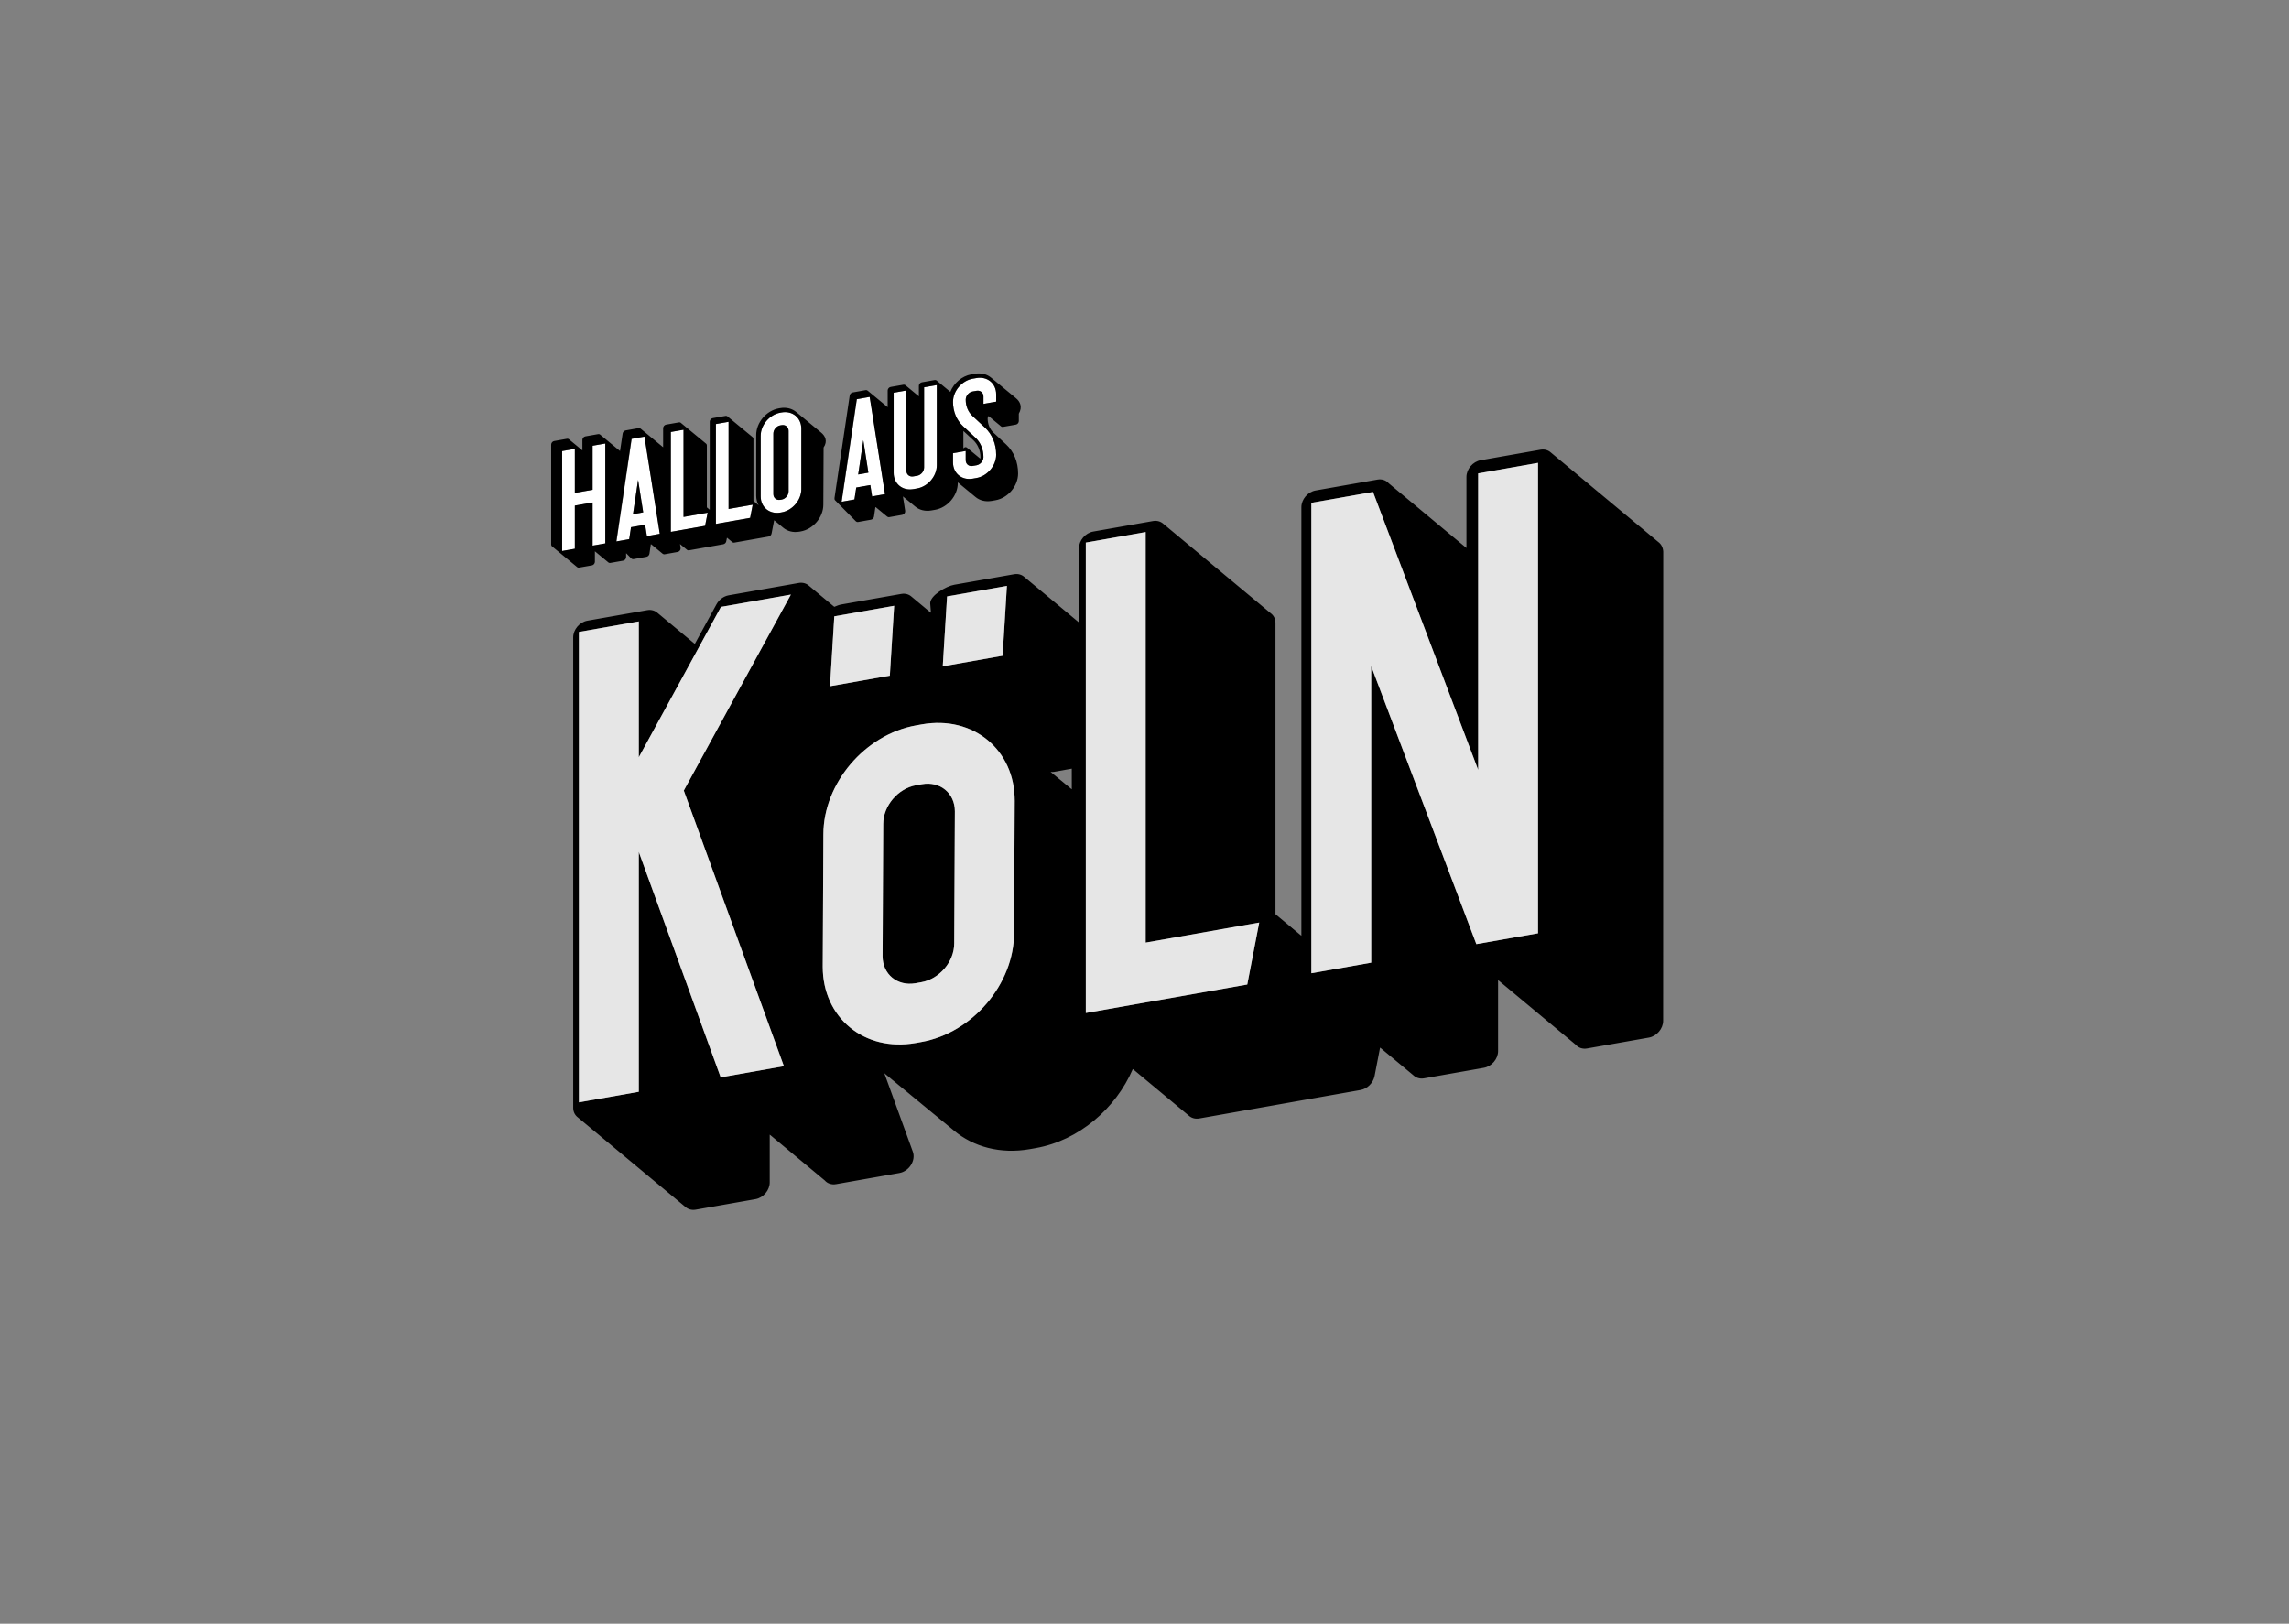 <?xml version="1.0" encoding="utf-8"?>
<!-- Generator: Adobe Illustrator 26.2.1, SVG Export Plug-In . SVG Version: 6.00 Build 0)  -->
<svg version="1.1" xmlns="http://www.w3.org/2000/svg" xmlns:xlink="http://www.w3.org/1999/xlink" x="0px" y="0px"
	 viewBox="0 0 419.53 297.64" style="enable-background:new 0 0 419.53 297.64;" xml:space="preserve">
<rect x="0" y="0" width="419.53" height="297.64" fill="#808080" stroke="none"/>
<style type="text/css">
	.st0{fill:#EB495E;}
	.st1{opacity:0.8;}
	.st2{fill:#FFFFFF;}
</style>
<g id="Layer_1">
</g>
<g id="Ebene_2">
</g>
<g id="Ebene_3">
	<g>
		<path d="M303.92,99.34c-0.06-0.06-0.12-0.1-0.18-0.15c-0.06-0.06-0.12-0.1-0.18-0.15c-0.06-0.06-0.12-0.1-0.18-0.15
			c-0.06-0.06-0.12-0.1-0.18-0.15c-0.06-0.06-0.12-0.1-0.18-0.15c-0.06-0.06-0.12-0.1-0.18-0.15c-0.06-0.06-0.12-0.1-0.18-0.15
			c-0.06-0.06-0.12-0.1-0.18-0.15c-0.06-0.06-0.12-0.1-0.18-0.15c-0.06-0.06-0.12-0.1-0.18-0.15c-0.06-0.06-0.12-0.1-0.18-0.15
			c-0.06-0.06-0.12-0.1-0.18-0.15c-0.06-0.06-0.12-0.1-0.18-0.15c-0.06-0.06-0.12-0.1-0.18-0.15c-0.06-0.06-0.12-0.1-0.18-0.15
			c-0.06-0.06-0.12-0.1-0.18-0.15c-0.06-0.06-0.12-0.1-0.18-0.15c-0.06-0.06-0.12-0.1-0.18-0.15c-0.06-0.06-0.12-0.1-0.18-0.15
			c-0.06-0.06-0.12-0.1-0.18-0.15c-0.06-0.06-0.12-0.1-0.18-0.15c-0.06-0.06-0.12-0.1-0.18-0.15c-0.06-0.06-0.12-0.1-0.18-0.15
			c-0.06-0.06-0.12-0.1-0.18-0.15c-0.06-0.06-0.12-0.1-0.18-0.15c-0.06-0.06-0.12-0.1-0.18-0.15c-0.06-0.06-0.12-0.1-0.18-0.15
			c-0.06-0.06-0.12-0.1-0.18-0.15c-0.06-0.06-0.12-0.1-0.18-0.15c-0.06-0.06-0.12-0.1-0.18-0.15c-0.06-0.06-0.12-0.1-0.18-0.15
			c-0.06-0.06-0.12-0.1-0.18-0.15c-0.06-0.06-0.12-0.1-0.18-0.15c-0.06-0.06-0.12-0.1-0.18-0.15c-0.06-0.06-0.12-0.1-0.18-0.15
			c-0.06-0.06-0.12-0.1-0.18-0.15c-0.06-0.06-0.12-0.1-0.18-0.15c-0.06-0.06-0.12-0.1-0.18-0.15c-0.06-0.06-0.12-0.1-0.18-0.15
			c-0.06-0.06-0.12-0.1-0.18-0.15c-0.06-0.06-0.12-0.1-0.18-0.15c-0.06-0.06-0.12-0.1-0.18-0.15c-0.06-0.06-0.12-0.1-0.18-0.15
			c-0.06-0.06-0.12-0.1-0.18-0.15c-0.06-0.06-0.12-0.1-0.18-0.15c-0.06-0.06-0.12-0.1-0.18-0.15c-0.06-0.06-0.12-0.1-0.18-0.15
			c-0.06-0.06-0.12-0.1-0.18-0.15c-0.06-0.06-0.12-0.1-0.18-0.15c-0.06-0.06-0.12-0.1-0.18-0.15c-0.06-0.06-0.12-0.1-0.18-0.15
			c-0.06-0.06-0.12-0.1-0.18-0.15c-0.06-0.06-0.12-0.1-0.18-0.15c-0.06-0.06-0.12-0.1-0.18-0.15c-0.06-0.06-0.12-0.1-0.18-0.15
			c-0.06-0.06-0.12-0.1-0.18-0.15c-0.06-0.06-0.12-0.1-0.18-0.15c-0.06-0.06-0.12-0.1-0.18-0.15c-0.06-0.06-0.12-0.1-0.18-0.15
			c-0.06-0.06-0.12-0.1-0.18-0.15c-0.06-0.06-0.12-0.1-0.18-0.15c-0.06-0.06-0.12-0.1-0.18-0.15c-0.06-0.06-0.12-0.1-0.18-0.15
			c-0.06-0.06-0.12-0.1-0.18-0.15c-0.06-0.06-0.12-0.1-0.18-0.15c-0.06-0.06-0.12-0.1-0.18-0.15c-0.06-0.06-0.12-0.1-0.18-0.15
			c-0.06-0.06-0.12-0.1-0.18-0.15c-0.06-0.06-0.12-0.1-0.18-0.15c-0.06-0.06-0.12-0.1-0.18-0.15c-0.06-0.06-0.12-0.1-0.18-0.15
			c-0.06-0.06-0.12-0.1-0.18-0.15c-0.06-0.06-0.12-0.1-0.18-0.15c-0.06-0.06-0.12-0.1-0.18-0.15c-0.06-0.06-0.12-0.1-0.18-0.15
			c-0.06-0.06-0.12-0.1-0.18-0.15c-0.06-0.06-0.12-0.1-0.18-0.15c-0.06-0.06-0.12-0.1-0.18-0.15c-0.06-0.06-0.12-0.1-0.18-0.15
			c-0.06-0.06-0.12-0.1-0.18-0.15c-0.06-0.06-0.12-0.1-0.18-0.15c-0.06-0.06-0.12-0.1-0.18-0.15c-0.06-0.06-0.12-0.1-0.18-0.15
			c-0.06-0.06-0.12-0.1-0.18-0.15c-0.06-0.06-0.12-0.1-0.18-0.15c-0.06-0.06-0.12-0.1-0.18-0.15c-0.06-0.06-0.12-0.1-0.18-0.15
			c-0.06-0.06-0.12-0.1-0.18-0.15c-0.06-0.06-0.12-0.1-0.18-0.15c-0.06-0.06-0.12-0.1-0.18-0.15c-0.06-0.06-0.12-0.1-0.18-0.15
			c-0.06-0.06-0.12-0.1-0.18-0.15c-0.06-0.06-0.12-0.1-0.18-0.15c-0.06-0.06-0.12-0.1-0.18-0.15c-0.06-0.06-0.12-0.1-0.18-0.15
			c-0.06-0.06-0.12-0.1-0.18-0.15c-0.06-0.06-0.12-0.1-0.18-0.15c-0.06-0.06-0.12-0.1-0.18-0.15c-0.06-0.06-0.12-0.1-0.18-0.15
			c-0.06-0.06-0.12-0.1-0.18-0.15c-0.06-0.06-0.12-0.1-0.18-0.15c-0.06-0.06-0.12-0.1-0.18-0.15c-0.06-0.06-0.12-0.1-0.18-0.15
			c-0.06-0.06-0.12-0.1-0.18-0.15c-0.06-0.06-0.12-0.1-0.18-0.15c-0.06-0.06-0.12-0.1-0.18-0.15c-0.06-0.06-0.12-0.1-0.18-0.15
			c-0.06-0.06-0.12-0.1-0.18-0.15c-0.06-0.06-0.12-0.1-0.18-0.15c-0.48-0.44-1.15-0.67-1.92-0.54l-10.97,1.93
			c-1.44,0.25-2.61,1.63-2.61,3.07v13.01c0,0,0,0-0.01,0c-0.05-0.06-0.13-0.1-0.18-0.15c-0.05-0.06-0.13-0.1-0.18-0.15
			c-0.05-0.06-0.12-0.1-0.18-0.15c-0.05-0.06-0.12-0.1-0.18-0.15c-0.05-0.06-0.12-0.1-0.18-0.15c-0.05-0.06-0.12-0.1-0.18-0.15
			c-0.05-0.06-0.13-0.1-0.18-0.15c-0.05-0.06-0.12-0.1-0.18-0.15c-0.05-0.06-0.12-0.1-0.18-0.15c-0.05-0.06-0.13-0.1-0.18-0.15
			c-0.05-0.06-0.12-0.1-0.18-0.15c-0.05-0.06-0.12-0.1-0.18-0.15c-0.05-0.06-0.13-0.1-0.18-0.15c-0.05-0.06-0.12-0.1-0.18-0.15
			c-0.05-0.06-0.12-0.1-0.18-0.15c-0.05-0.06-0.12-0.1-0.18-0.15c-0.05-0.06-0.12-0.1-0.18-0.15c-0.05-0.06-0.12-0.1-0.18-0.15
			c-0.05-0.06-0.12-0.1-0.18-0.15c-0.05-0.06-0.13-0.1-0.18-0.15c-0.05-0.06-0.13-0.1-0.18-0.15c-0.05-0.06-0.12-0.1-0.18-0.15
			c-0.05-0.06-0.12-0.1-0.18-0.15c-0.05-0.06-0.12-0.1-0.18-0.15c-0.05-0.06-0.13-0.1-0.18-0.15c-0.05-0.06-0.12-0.1-0.18-0.15
			c-0.05-0.06-0.12-0.1-0.18-0.15c-0.05-0.06-0.12-0.1-0.18-0.15c-0.05-0.06-0.12-0.1-0.18-0.15c-0.05-0.06-0.12-0.1-0.18-0.15
			c-0.05-0.06-0.13-0.1-0.18-0.15c-0.05-0.06-0.12-0.1-0.18-0.15c-0.05-0.06-0.12-0.1-0.18-0.15c-0.05-0.06-0.12-0.1-0.18-0.15
			c-0.05-0.06-0.12-0.1-0.18-0.15c-0.05-0.06-0.13-0.1-0.18-0.15c-0.05-0.06-0.13-0.1-0.18-0.15c-0.05-0.06-0.12-0.1-0.18-0.15
			c-0.05-0.06-0.12-0.1-0.18-0.15c-0.05-0.06-0.12-0.1-0.18-0.15c-0.05-0.06-0.13-0.1-0.18-0.15c-0.05-0.06-0.12-0.1-0.18-0.15
			c-0.05-0.06-0.13-0.1-0.18-0.15c-0.05-0.06-0.13-0.1-0.18-0.15c-0.05-0.06-0.12-0.1-0.18-0.15c-0.05-0.06-0.12-0.1-0.18-0.15
			c-0.05-0.06-0.12-0.1-0.18-0.15c-0.05-0.06-0.12-0.1-0.18-0.15c-0.05-0.06-0.12-0.1-0.18-0.15c-0.05-0.06-0.12-0.1-0.18-0.15
			c-0.05-0.06-0.12-0.1-0.18-0.15c-0.05-0.06-0.12-0.1-0.18-0.15c-0.05-0.06-0.12-0.1-0.18-0.15c-0.05-0.06-0.12-0.1-0.18-0.15
			c-0.05-0.06-0.12-0.1-0.18-0.15c-0.05-0.06-0.13-0.1-0.18-0.15c-0.05-0.06-0.12-0.1-0.18-0.15c-0.05-0.06-0.12-0.1-0.18-0.15
			c-0.05-0.06-0.12-0.1-0.18-0.15c-0.05-0.06-0.12-0.1-0.18-0.15c-0.05-0.06-0.12-0.1-0.18-0.15c-0.05-0.06-0.13-0.1-0.18-0.15
			c-0.05-0.06-0.12-0.1-0.18-0.15c-0.05-0.06-0.12-0.1-0.18-0.15c-0.05-0.06-0.12-0.1-0.18-0.15c-0.05-0.06-0.12-0.1-0.18-0.15
			c-0.05-0.06-0.12-0.1-0.18-0.15c-0.05-0.06-0.12-0.1-0.18-0.15c-0.05-0.06-0.12-0.1-0.18-0.15c-0.05-0.06-0.12-0.1-0.18-0.15
			c-0.05-0.06-0.12-0.1-0.18-0.15c-0.05-0.06-0.12-0.1-0.18-0.15c-0.05-0.06-0.13-0.1-0.18-0.15c-0.05-0.06-0.13-0.1-0.18-0.15
			c-0.05-0.06-0.12-0.1-0.18-0.15c-0.05-0.06-0.12-0.1-0.18-0.15c-0.05-0.06-0.12-0.1-0.18-0.15c-0.05-0.06-0.12-0.1-0.18-0.15
			c-0.05-0.06-0.12-0.1-0.18-0.15c-0.48-0.56-1.25-0.82-2.08-0.67l-11.31,1.99c-1.44,0.25-2.61,1.63-2.61,3.07v78.55
			c-0.03-0.03-0.07-0.03-0.1-0.06c-0.02-0.02-0.02-0.04-0.03-0.06c-0.04-0.04-0.11-0.05-0.15-0.09c-0.02-0.02-0.02-0.04-0.03-0.06
			c-0.04-0.04-0.11-0.05-0.15-0.09c-0.02-0.02-0.02-0.04-0.03-0.06c-0.04-0.04-0.11-0.05-0.15-0.09c-0.02-0.02-0.02-0.04-0.03-0.06
			c-0.04-0.04-0.11-0.05-0.15-0.09c-0.02-0.02-0.02-0.04-0.03-0.06c-0.04-0.04-0.11-0.05-0.15-0.09c-0.02-0.02-0.02-0.04-0.03-0.06
			c-0.04-0.04-0.11-0.05-0.15-0.09c-0.02-0.02-0.02-0.04-0.03-0.06c-0.04-0.04-0.11-0.05-0.15-0.09c-0.02-0.02-0.02-0.04-0.03-0.06
			c-0.04-0.04-0.11-0.05-0.15-0.09c-0.02-0.02-0.02-0.04-0.03-0.06c-0.04-0.04-0.11-0.05-0.15-0.09c-0.02-0.02-0.02-0.04-0.03-0.06
			c-0.04-0.04-0.11-0.05-0.15-0.09c-0.02-0.02-0.02-0.04-0.03-0.06c-0.04-0.04-0.11-0.05-0.15-0.09c-0.02-0.02-0.02-0.04-0.03-0.06
			c-0.04-0.04-0.11-0.05-0.15-0.09c-0.02-0.02-0.02-0.04-0.03-0.06c-0.04-0.04-0.11-0.05-0.15-0.09c-0.02-0.02-0.02-0.04-0.03-0.06
			c-0.04-0.04-0.11-0.05-0.15-0.09c-0.02-0.02-0.02-0.04-0.03-0.06c-0.04-0.04-0.11-0.05-0.15-0.09c-0.02-0.02-0.02-0.04-0.03-0.06
			c-0.04-0.04-0.11-0.05-0.15-0.09c-0.02-0.02-0.02-0.04-0.03-0.06c-0.04-0.04-0.11-0.05-0.15-0.09c-0.02-0.02-0.02-0.04-0.03-0.06
			c-0.04-0.04-0.11-0.05-0.15-0.09c-0.02-0.02-0.02-0.04-0.03-0.06c-0.04-0.04-0.11-0.05-0.15-0.09c-0.02-0.02-0.02-0.04-0.03-0.06
			c-0.04-0.04-0.11-0.05-0.15-0.09c-0.02-0.02-0.02-0.04-0.03-0.06c-0.04-0.04-0.11-0.05-0.15-0.09c-0.02-0.02-0.02-0.04-0.03-0.06
			c-0.04-0.04-0.11-0.05-0.15-0.09c-0.02-0.02-0.02-0.04-0.03-0.06c-0.04-0.04-0.11-0.05-0.15-0.09c-0.02-0.02-0.02-0.04-0.03-0.06
			c-0.04-0.04-0.11-0.05-0.15-0.09c-0.02-0.02-0.02-0.04-0.03-0.06c-0.04-0.04-0.11-0.05-0.15-0.09c-0.02-0.02-0.02-0.04-0.03-0.06
			c-0.03-0.03-0.08-0.04-0.11-0.07v-53.41c0-0.77-0.35-1.38-0.87-1.76c-0.06-0.06-0.12-0.1-0.18-0.15c-0.06-0.06-0.12-0.1-0.18-0.15
			c-0.06-0.06-0.12-0.1-0.18-0.15c-0.06-0.06-0.12-0.1-0.18-0.15c-0.06-0.06-0.12-0.1-0.18-0.15c-0.06-0.06-0.12-0.1-0.18-0.15
			c-0.06-0.06-0.12-0.1-0.18-0.15c-0.06-0.06-0.12-0.1-0.18-0.15c-0.06-0.06-0.12-0.1-0.18-0.15c-0.06-0.06-0.12-0.1-0.18-0.15
			c-0.06-0.06-0.12-0.1-0.18-0.15c-0.06-0.06-0.12-0.1-0.18-0.15c-0.06-0.06-0.12-0.1-0.18-0.15c-0.06-0.06-0.12-0.1-0.18-0.15
			c-0.06-0.06-0.12-0.1-0.18-0.15c-0.06-0.06-0.12-0.1-0.18-0.15c-0.06-0.06-0.12-0.1-0.18-0.15c-0.06-0.06-0.12-0.1-0.18-0.15
			c-0.06-0.06-0.12-0.1-0.18-0.15c-0.06-0.06-0.12-0.1-0.18-0.15c-0.06-0.06-0.12-0.1-0.18-0.15c-0.06-0.06-0.12-0.1-0.18-0.15
			c-0.06-0.06-0.12-0.1-0.18-0.15c-0.06-0.06-0.12-0.1-0.18-0.15c-0.06-0.06-0.12-0.1-0.18-0.15c-0.06-0.06-0.12-0.1-0.18-0.15
			c-0.06-0.06-0.12-0.1-0.18-0.15c-0.06-0.06-0.12-0.1-0.18-0.15c-0.06-0.06-0.12-0.1-0.18-0.15c-0.06-0.06-0.12-0.1-0.18-0.15
			c-0.06-0.06-0.12-0.1-0.18-0.15c-0.06-0.06-0.12-0.1-0.18-0.15c-0.06-0.06-0.12-0.1-0.18-0.15c-0.06-0.06-0.12-0.1-0.18-0.15
			c-0.06-0.06-0.12-0.1-0.18-0.15c-0.06-0.06-0.12-0.1-0.18-0.15c-0.06-0.06-0.12-0.1-0.18-0.15c-0.06-0.06-0.12-0.1-0.18-0.15
			c-0.06-0.06-0.12-0.1-0.18-0.15c-0.06-0.06-0.12-0.1-0.18-0.15c-0.06-0.06-0.12-0.1-0.18-0.15c-0.06-0.06-0.12-0.1-0.18-0.15
			c-0.06-0.06-0.12-0.1-0.18-0.15c-0.06-0.06-0.12-0.1-0.18-0.15c-0.06-0.06-0.12-0.1-0.18-0.15c-0.06-0.06-0.12-0.1-0.18-0.15
			c-0.06-0.06-0.12-0.1-0.18-0.15c-0.06-0.06-0.12-0.1-0.18-0.15c-0.06-0.06-0.12-0.1-0.18-0.15c-0.06-0.06-0.12-0.1-0.18-0.15
			c-0.06-0.06-0.12-0.1-0.18-0.15c-0.06-0.06-0.12-0.1-0.18-0.15c-0.06-0.06-0.12-0.1-0.18-0.15c-0.06-0.06-0.12-0.1-0.18-0.15
			c-0.06-0.06-0.12-0.1-0.18-0.15c-0.06-0.06-0.12-0.1-0.18-0.15c-0.06-0.06-0.12-0.1-0.18-0.15c-0.06-0.06-0.12-0.1-0.18-0.15
			c-0.06-0.06-0.12-0.1-0.18-0.15c-0.06-0.06-0.12-0.1-0.18-0.15c-0.06-0.06-0.12-0.1-0.18-0.15c-0.06-0.06-0.12-0.1-0.18-0.15
			c-0.06-0.06-0.12-0.1-0.18-0.15c-0.06-0.06-0.12-0.1-0.18-0.15c-0.06-0.06-0.12-0.1-0.18-0.15c-0.06-0.06-0.12-0.1-0.18-0.15
			c-0.06-0.06-0.12-0.1-0.18-0.15c-0.06-0.06-0.12-0.1-0.18-0.15c-0.06-0.06-0.12-0.1-0.18-0.15c-0.06-0.06-0.12-0.1-0.18-0.15
			c-0.06-0.06-0.12-0.1-0.18-0.15c-0.06-0.06-0.12-0.1-0.18-0.15c-0.06-0.06-0.12-0.1-0.18-0.15c-0.06-0.06-0.12-0.1-0.18-0.15
			c-0.06-0.06-0.12-0.1-0.18-0.15c-0.06-0.06-0.12-0.1-0.18-0.15c-0.06-0.06-0.12-0.1-0.18-0.15c-0.06-0.06-0.12-0.1-0.18-0.15
			c-0.06-0.06-0.12-0.1-0.18-0.15c-0.06-0.06-0.12-0.1-0.18-0.15c-0.06-0.06-0.12-0.1-0.18-0.15c-0.06-0.06-0.12-0.1-0.18-0.15
			c-0.06-0.06-0.12-0.1-0.18-0.15c-0.06-0.06-0.12-0.1-0.18-0.15c-0.06-0.06-0.12-0.1-0.18-0.15c-0.06-0.06-0.12-0.1-0.18-0.15
			c-0.06-0.06-0.12-0.1-0.18-0.15c-0.06-0.06-0.12-0.1-0.18-0.15c-0.06-0.06-0.12-0.1-0.18-0.15c-0.06-0.06-0.12-0.1-0.18-0.15
			c-0.06-0.06-0.12-0.1-0.18-0.15c-0.06-0.06-0.12-0.1-0.18-0.15c-0.06-0.06-0.12-0.1-0.18-0.15c-0.06-0.06-0.12-0.1-0.18-0.15
			c-0.06-0.06-0.12-0.1-0.18-0.15c-0.06-0.06-0.12-0.1-0.18-0.15c-0.06-0.06-0.12-0.1-0.18-0.15c-0.06-0.06-0.12-0.1-0.18-0.15
			c-0.06-0.06-0.12-0.1-0.18-0.15c-0.06-0.06-0.12-0.1-0.18-0.15c-0.06-0.06-0.12-0.1-0.18-0.15c-0.06-0.06-0.12-0.1-0.18-0.15
			c-0.06-0.06-0.12-0.1-0.18-0.15c-0.06-0.06-0.12-0.1-0.18-0.15c-0.06-0.06-0.12-0.1-0.18-0.15c-0.06-0.06-0.12-0.1-0.18-0.15
			c-0.06-0.06-0.12-0.1-0.18-0.15c-0.06-0.06-0.12-0.1-0.18-0.15c-0.06-0.06-0.12-0.1-0.18-0.15c-0.48-0.44-1.15-0.67-1.92-0.54
			l-10.97,1.93c-1.44,0.25-2.61,1.63-2.61,3.07v13.57c-0.02-0.01-0.04-0.02-0.06-0.03c-0.06-0.05-0.12-0.1-0.18-0.15
			c-0.06-0.05-0.12-0.1-0.18-0.15c-0.06-0.05-0.12-0.1-0.18-0.15c-0.06-0.05-0.12-0.1-0.18-0.15c-0.06-0.05-0.12-0.1-0.18-0.15
			c-0.06-0.05-0.12-0.1-0.18-0.15c-0.06-0.05-0.12-0.1-0.18-0.15c-0.06-0.05-0.12-0.1-0.18-0.15c-0.06-0.05-0.12-0.1-0.18-0.15
			c-0.06-0.05-0.12-0.1-0.18-0.15c-0.06-0.05-0.12-0.1-0.18-0.15c-0.06-0.05-0.12-0.1-0.18-0.15c-0.06-0.05-0.12-0.1-0.18-0.15
			c-0.06-0.05-0.12-0.1-0.18-0.15c-0.06-0.05-0.12-0.1-0.18-0.15c-0.06-0.05-0.12-0.1-0.18-0.15c-0.06-0.05-0.12-0.1-0.18-0.15
			c-0.06-0.05-0.12-0.1-0.18-0.15c-0.06-0.05-0.12-0.1-0.18-0.15c-0.06-0.05-0.12-0.1-0.18-0.15c-0.06-0.05-0.12-0.1-0.18-0.15
			c-0.06-0.05-0.12-0.1-0.18-0.15c-0.06-0.05-0.12-0.1-0.18-0.15c-0.06-0.05-0.12-0.1-0.18-0.15c-0.06-0.05-0.12-0.1-0.18-0.15
			c-0.06-0.05-0.12-0.1-0.18-0.15c-0.06-0.05-0.12-0.1-0.18-0.15c-0.06-0.05-0.12-0.1-0.18-0.15c-0.06-0.05-0.12-0.1-0.18-0.15
			c-0.06-0.05-0.12-0.1-0.18-0.15c-0.06-0.05-0.12-0.1-0.18-0.15c-0.06-0.05-0.12-0.1-0.18-0.15c-0.06-0.05-0.12-0.1-0.18-0.15
			c-0.06-0.05-0.12-0.1-0.18-0.15c-0.06-0.05-0.12-0.1-0.18-0.15c-0.06-0.05-0.12-0.1-0.18-0.15c-0.06-0.05-0.12-0.1-0.18-0.15
			c-0.06-0.05-0.12-0.1-0.18-0.15c-0.06-0.05-0.12-0.1-0.18-0.15c-0.06-0.05-0.12-0.1-0.18-0.15c-0.06-0.05-0.12-0.1-0.18-0.15
			c-0.06-0.05-0.12-0.1-0.18-0.15c-0.06-0.05-0.12-0.1-0.18-0.15c-0.06-0.05-0.12-0.1-0.18-0.15c-0.06-0.05-0.12-0.1-0.18-0.15
			c-0.06-0.05-0.12-0.1-0.18-0.15c-0.06-0.05-0.12-0.1-0.18-0.15c-0.06-0.05-0.12-0.1-0.18-0.15c-0.06-0.05-0.12-0.1-0.18-0.15
			c-0.06-0.05-0.12-0.1-0.18-0.15c-0.06-0.05-0.12-0.1-0.18-0.15c-0.06-0.05-0.12-0.1-0.18-0.15c-0.06-0.05-0.12-0.1-0.18-0.15
			c-0.06-0.05-0.12-0.1-0.18-0.15c-0.06-0.05-0.12-0.1-0.18-0.15c-0.48-0.44-1.15-0.67-1.92-0.53l-10.97,1.93
			c-1.44,0.25-4.4,1.94-4.4,3.39l0.14,1.72c-0.03-0.02-0.07-0.03-0.1-0.05c-0.06-0.05-0.12-0.1-0.18-0.15
			c-0.06-0.05-0.12-0.1-0.18-0.15c-0.06-0.05-0.12-0.1-0.18-0.15c-0.06-0.05-0.12-0.1-0.18-0.15c-0.06-0.05-0.12-0.1-0.18-0.15
			c-0.06-0.05-0.12-0.1-0.18-0.15c-0.06-0.05-0.12-0.1-0.18-0.15c-0.06-0.05-0.12-0.1-0.18-0.15c-0.06-0.05-0.12-0.1-0.18-0.15
			c-0.06-0.05-0.12-0.1-0.18-0.15c-0.06-0.05-0.12-0.1-0.18-0.15c-0.06-0.05-0.12-0.1-0.18-0.15c-0.06-0.05-0.12-0.1-0.18-0.15
			c-0.06-0.05-0.12-0.1-0.18-0.15c-0.06-0.05-0.12-0.1-0.18-0.15c-0.06-0.05-0.12-0.1-0.18-0.15c-0.06-0.05-0.12-0.1-0.18-0.15
			c-0.06-0.05-0.12-0.1-0.18-0.15c-0.06-0.05-0.12-0.1-0.18-0.15c-0.48-0.44-1.15-0.67-1.92-0.53l-10.97,1.93
			c-0.36,0.06-0.81,0.22-1.29,0.43c-0.04-0.03-0.08-0.05-0.12-0.08c-0.06-0.06-0.12-0.1-0.18-0.15c-0.06-0.06-0.12-0.1-0.18-0.15
			c-0.06-0.06-0.12-0.1-0.18-0.15c-0.06-0.06-0.12-0.1-0.18-0.15c-0.06-0.06-0.12-0.1-0.18-0.15c-0.06-0.06-0.12-0.1-0.18-0.15
			c-0.06-0.06-0.12-0.1-0.18-0.15c-0.06-0.06-0.12-0.1-0.18-0.15c-0.06-0.06-0.12-0.1-0.18-0.15c-0.06-0.06-0.12-0.1-0.18-0.15
			c-0.06-0.06-0.12-0.1-0.18-0.15c-0.06-0.06-0.12-0.1-0.18-0.15c-0.06-0.06-0.12-0.1-0.18-0.15c-0.06-0.06-0.12-0.1-0.18-0.15
			c-0.06-0.06-0.12-0.1-0.18-0.15c-0.06-0.06-0.12-0.1-0.18-0.15c-0.06-0.06-0.12-0.1-0.18-0.15c-0.06-0.06-0.12-0.1-0.18-0.15
			c-0.06-0.06-0.12-0.1-0.18-0.15c-0.06-0.06-0.12-0.1-0.18-0.15c-0.06-0.06-0.12-0.1-0.18-0.15c-0.06-0.06-0.12-0.1-0.18-0.15
			c-0.06-0.06-0.12-0.1-0.18-0.15c-0.06-0.06-0.12-0.1-0.18-0.15c-0.06-0.06-0.12-0.1-0.18-0.15c-0.49-0.46-1.18-0.67-1.93-0.53
			l-12.82,2.26c-0.91,0.16-1.76,0.79-2.23,1.65l-3.96,7.24c-0.04-0.03-0.09-0.05-0.13-0.08c-0.06-0.06-0.12-0.1-0.18-0.15
			c-0.06-0.06-0.12-0.1-0.18-0.15c-0.06-0.06-0.12-0.1-0.18-0.15c-0.06-0.06-0.12-0.1-0.18-0.15c-0.06-0.06-0.12-0.1-0.18-0.15
			c-0.06-0.06-0.12-0.1-0.18-0.15c-0.06-0.06-0.12-0.1-0.18-0.15c-0.06-0.06-0.12-0.1-0.18-0.15c-0.06-0.06-0.12-0.1-0.18-0.15
			c-0.06-0.06-0.12-0.1-0.18-0.15c-0.06-0.06-0.12-0.1-0.18-0.15c-0.06-0.06-0.12-0.1-0.18-0.15c-0.06-0.06-0.12-0.1-0.18-0.15
			c-0.06-0.06-0.12-0.1-0.18-0.15c-0.06-0.06-0.12-0.1-0.18-0.15c-0.06-0.06-0.12-0.1-0.18-0.15c-0.06-0.06-0.12-0.1-0.18-0.15
			c-0.06-0.06-0.12-0.1-0.18-0.15c-0.06-0.06-0.12-0.1-0.18-0.15c-0.06-0.06-0.12-0.1-0.18-0.15c-0.06-0.06-0.12-0.1-0.18-0.15
			c-0.06-0.06-0.12-0.1-0.18-0.15c-0.06-0.06-0.12-0.1-0.18-0.15c-0.06-0.06-0.12-0.1-0.18-0.15c-0.06-0.06-0.12-0.1-0.18-0.15
			c-0.06-0.06-0.12-0.1-0.18-0.15c-0.06-0.06-0.12-0.1-0.18-0.15c-0.06-0.06-0.12-0.1-0.18-0.15c-0.06-0.06-0.12-0.1-0.18-0.15
			c-0.06-0.06-0.12-0.1-0.18-0.15c-0.06-0.06-0.12-0.1-0.18-0.15c-0.06-0.06-0.12-0.1-0.18-0.15c-0.06-0.06-0.12-0.1-0.18-0.15
			c-0.06-0.06-0.12-0.1-0.18-0.15c-0.06-0.06-0.12-0.1-0.18-0.15c-0.06-0.06-0.12-0.1-0.18-0.15c-0.06-0.06-0.12-0.1-0.18-0.15
			c-0.48-0.44-1.15-0.67-1.92-0.54l-10.97,1.93c-1.44,0.25-2.61,1.63-2.61,3.07v86.23c0,0.77,0.35,1.38,0.87,1.77
			c0.06,0.06,0.12,0.1,0.18,0.15c0.06,0.06,0.12,0.1,0.18,0.15c0.06,0.06,0.12,0.1,0.18,0.15c0.06,0.06,0.12,0.1,0.18,0.15
			c0.06,0.06,0.12,0.1,0.18,0.15c0.06,0.06,0.12,0.1,0.18,0.15c0.06,0.06,0.12,0.1,0.18,0.15c0.06,0.06,0.12,0.1,0.18,0.15
			c0.06,0.06,0.12,0.1,0.18,0.15c0.06,0.06,0.12,0.1,0.18,0.15c0.06,0.06,0.12,0.1,0.18,0.15c0.06,0.06,0.12,0.1,0.18,0.15
			c0.06,0.06,0.12,0.1,0.18,0.15c0.06,0.06,0.12,0.1,0.18,0.15c0.06,0.06,0.12,0.1,0.18,0.15c0.06,0.06,0.12,0.1,0.18,0.15
			c0.06,0.06,0.12,0.1,0.18,0.15c0.06,0.06,0.12,0.1,0.18,0.15c0.06,0.06,0.12,0.1,0.18,0.15c0.06,0.06,0.12,0.1,0.18,0.15
			c0.06,0.06,0.12,0.1,0.18,0.15c0.06,0.06,0.12,0.1,0.18,0.15c0.06,0.06,0.12,0.1,0.18,0.15c0.06,0.06,0.12,0.1,0.18,0.15
			c0.06,0.06,0.12,0.1,0.18,0.15c0.06,0.06,0.12,0.1,0.18,0.15c0.06,0.06,0.12,0.1,0.18,0.15c0.06,0.06,0.12,0.1,0.18,0.15
			c0.06,0.06,0.12,0.1,0.18,0.15c0.06,0.06,0.12,0.1,0.18,0.15c0.06,0.06,0.12,0.1,0.18,0.15c0.06,0.06,0.12,0.1,0.18,0.15
			c0.06,0.06,0.12,0.1,0.18,0.15c0.06,0.06,0.12,0.1,0.18,0.15c0.06,0.06,0.12,0.1,0.18,0.15c0.06,0.06,0.12,0.1,0.18,0.15
			c0.06,0.06,0.12,0.1,0.18,0.15c0.06,0.06,0.12,0.1,0.18,0.15c0.06,0.06,0.12,0.1,0.18,0.15c0.06,0.06,0.12,0.1,0.18,0.15
			c0.06,0.06,0.12,0.1,0.18,0.15c0.06,0.06,0.12,0.1,0.18,0.15c0.06,0.06,0.12,0.1,0.18,0.15c0.06,0.06,0.12,0.1,0.18,0.15
			c0.06,0.06,0.12,0.1,0.18,0.15c0.06,0.06,0.12,0.1,0.18,0.15c0.06,0.06,0.12,0.1,0.18,0.15c0.06,0.06,0.12,0.1,0.18,0.15
			c0.06,0.06,0.12,0.1,0.18,0.15c0.06,0.06,0.12,0.1,0.18,0.15c0.06,0.06,0.12,0.1,0.18,0.15c0.06,0.06,0.12,0.1,0.18,0.15
			c0.06,0.06,0.12,0.1,0.18,0.15c0.06,0.06,0.12,0.1,0.18,0.15c0.06,0.06,0.12,0.1,0.18,0.15c0.06,0.06,0.12,0.1,0.18,0.15
			c0.06,0.06,0.12,0.1,0.18,0.15c0.06,0.06,0.12,0.1,0.18,0.15c0.06,0.06,0.12,0.1,0.18,0.15c0.06,0.06,0.12,0.1,0.18,0.15
			c0.06,0.06,0.12,0.1,0.18,0.15c0.06,0.06,0.12,0.1,0.18,0.15c0.06,0.06,0.12,0.1,0.18,0.15c0.06,0.06,0.12,0.1,0.18,0.15
			c0.06,0.06,0.12,0.1,0.18,0.15c0.06,0.06,0.12,0.1,0.18,0.15c0.06,0.06,0.12,0.1,0.18,0.15c0.06,0.06,0.12,0.1,0.18,0.15
			c0.06,0.06,0.12,0.1,0.18,0.15c0.06,0.06,0.12,0.1,0.18,0.15c0.06,0.06,0.12,0.1,0.18,0.15c0.06,0.06,0.12,0.1,0.18,0.15
			c0.06,0.06,0.12,0.1,0.18,0.15c0.06,0.06,0.12,0.1,0.18,0.15c0.06,0.06,0.12,0.1,0.18,0.15c0.06,0.06,0.12,0.1,0.18,0.15
			c0.06,0.06,0.12,0.1,0.18,0.15c0.06,0.06,0.12,0.1,0.18,0.15c0.06,0.06,0.12,0.1,0.18,0.15c0.06,0.06,0.12,0.1,0.18,0.15
			c0.06,0.06,0.12,0.1,0.18,0.15c0.06,0.06,0.12,0.1,0.18,0.15c0.06,0.06,0.12,0.1,0.18,0.15c0.06,0.06,0.12,0.1,0.18,0.15
			c0.06,0.06,0.12,0.1,0.18,0.15c0.06,0.06,0.12,0.1,0.18,0.15c0.06,0.06,0.12,0.1,0.18,0.15c0.06,0.06,0.12,0.1,0.18,0.15
			c0.06,0.06,0.12,0.1,0.18,0.15c0.06,0.06,0.12,0.1,0.18,0.15c0.06,0.06,0.12,0.1,0.18,0.15c0.06,0.06,0.12,0.1,0.18,0.15
			c0.06,0.06,0.12,0.1,0.18,0.15c0.06,0.06,0.12,0.1,0.18,0.15c0.06,0.06,0.12,0.1,0.18,0.15c0.06,0.06,0.12,0.1,0.18,0.15
			c0.06,0.06,0.12,0.1,0.18,0.15c0.06,0.06,0.12,0.1,0.18,0.15c0.06,0.06,0.12,0.1,0.18,0.15c0.06,0.06,0.12,0.1,0.18,0.15
			c0.06,0.06,0.12,0.1,0.18,0.15c0.06,0.06,0.12,0.1,0.18,0.15c0.06,0.06,0.12,0.1,0.18,0.15c0.06,0.06,0.12,0.1,0.18,0.15
			c0.06,0.06,0.12,0.1,0.18,0.15c0.06,0.06,0.12,0.1,0.18,0.15c0.06,0.06,0.12,0.1,0.18,0.15c0.06,0.06,0.12,0.1,0.18,0.15
			c0.06,0.06,0.12,0.1,0.18,0.15c0.48,0.44,1.15,0.67,1.92,0.54l10.97-1.93c1.44-0.25,2.61-1.63,2.61-3.07v-8.75
			c0.05,0.05,0.11,0.09,0.17,0.13c0.05,0.06,0.13,0.1,0.18,0.15c0.05,0.06,0.13,0.1,0.18,0.15c0.05,0.06,0.13,0.1,0.18,0.15
			c0.05,0.06,0.13,0.1,0.18,0.15c0.05,0.06,0.13,0.1,0.18,0.15c0.05,0.06,0.13,0.1,0.18,0.15c0.05,0.06,0.13,0.1,0.18,0.15
			c0.05,0.06,0.13,0.1,0.18,0.15c0.05,0.06,0.13,0.1,0.18,0.15c0.05,0.06,0.13,0.1,0.18,0.15c0.05,0.06,0.13,0.1,0.18,0.15
			c0.05,0.06,0.13,0.1,0.18,0.15c0.05,0.06,0.13,0.1,0.18,0.15c0.05,0.06,0.13,0.1,0.18,0.15c0.05,0.06,0.13,0.1,0.18,0.15
			c0.05,0.06,0.13,0.1,0.18,0.15c0.05,0.06,0.13,0.1,0.18,0.15c0.05,0.06,0.13,0.1,0.18,0.15c0.05,0.06,0.13,0.1,0.18,0.15
			c0.05,0.06,0.13,0.1,0.18,0.15c0.05,0.06,0.13,0.1,0.18,0.15c0.05,0.06,0.13,0.1,0.18,0.15c0.05,0.06,0.13,0.1,0.18,0.15
			c0.05,0.06,0.13,0.1,0.18,0.15c0.05,0.06,0.13,0.1,0.18,0.15c0.05,0.06,0.13,0.1,0.18,0.15c0.05,0.06,0.13,0.1,0.18,0.15
			c0.05,0.06,0.13,0.1,0.18,0.15c0.05,0.06,0.13,0.1,0.18,0.15c0.05,0.06,0.13,0.1,0.18,0.15c0.05,0.06,0.13,0.1,0.18,0.15
			c0.05,0.06,0.13,0.1,0.18,0.15c0.05,0.06,0.13,0.1,0.18,0.15c0.05,0.06,0.13,0.1,0.18,0.15c0.05,0.06,0.13,0.1,0.18,0.15
			c0.05,0.06,0.13,0.1,0.18,0.15c0.05,0.06,0.13,0.1,0.18,0.15c0.05,0.06,0.13,0.1,0.18,0.15c0.05,0.06,0.13,0.1,0.18,0.15
			c0.05,0.06,0.13,0.1,0.18,0.15c0.05,0.06,0.13,0.1,0.18,0.15c0.05,0.06,0.13,0.1,0.18,0.15c0.05,0.06,0.13,0.1,0.18,0.15
			c0.05,0.06,0.13,0.1,0.18,0.15c0.05,0.06,0.13,0.1,0.18,0.15c0.05,0.06,0.13,0.1,0.18,0.15c0.05,0.06,0.13,0.1,0.18,0.15
			c0.05,0.06,0.13,0.1,0.18,0.15c0.05,0.06,0.13,0.1,0.18,0.15c0.05,0.06,0.13,0.1,0.18,0.15c0.05,0.06,0.13,0.1,0.18,0.15
			c0.05,0.06,0.13,0.1,0.18,0.15c0.05,0.06,0.13,0.1,0.18,0.15c0.05,0.06,0.13,0.1,0.18,0.15c0.05,0.06,0.13,0.1,0.18,0.15
			c0.48,0.56,1.25,0.83,2.09,0.68l11.59-2.04c0.84-0.15,1.63-0.69,2.12-1.47c0.49-0.77,0.62-1.67,0.35-2.42l-5.23-14.4
			c0,0,0.01,0.01,0.01,0.01c0.06,0.05,0.12,0.1,0.18,0.15c0.06,0.05,0.12,0.1,0.18,0.15c0.06,0.05,0.12,0.1,0.18,0.15
			c0.06,0.05,0.12,0.1,0.19,0.15c0.06,0.05,0.12,0.1,0.18,0.15c0.06,0.05,0.12,0.1,0.18,0.15c0.06,0.05,0.12,0.1,0.18,0.15
			c0.06,0.05,0.12,0.1,0.18,0.15c0.06,0.05,0.12,0.1,0.19,0.15c0.06,0.05,0.12,0.1,0.18,0.15c0.06,0.05,0.12,0.1,0.18,0.15
			c0.06,0.05,0.12,0.1,0.18,0.15c0.06,0.05,0.12,0.1,0.18,0.15c0.06,0.05,0.12,0.1,0.18,0.15c0.06,0.05,0.12,0.1,0.18,0.15
			c0.06,0.05,0.12,0.1,0.19,0.15c0.06,0.05,0.12,0.1,0.18,0.15c0.06,0.05,0.12,0.1,0.18,0.15c0.06,0.05,0.12,0.1,0.19,0.15
			c0.06,0.05,0.12,0.1,0.18,0.15c0.06,0.05,0.12,0.1,0.18,0.15c0.06,0.05,0.12,0.1,0.19,0.15c0.06,0.05,0.12,0.1,0.18,0.15
			c0.06,0.05,0.12,0.1,0.18,0.15c0.06,0.05,0.12,0.1,0.18,0.15c0.06,0.05,0.12,0.1,0.18,0.15c0.06,0.05,0.12,0.1,0.18,0.15
			c0.06,0.05,0.12,0.1,0.18,0.15c0.06,0.05,0.12,0.1,0.19,0.15c0.06,0.05,0.12,0.1,0.18,0.15c0.06,0.05,0.12,0.1,0.18,0.15
			c0.06,0.05,0.12,0.1,0.18,0.15c0.06,0.05,0.12,0.1,0.18,0.15c0.06,0.05,0.12,0.1,0.18,0.15c0.06,0.05,0.12,0.1,0.19,0.15
			c0.06,0.05,0.12,0.1,0.18,0.15c0.06,0.05,0.12,0.1,0.18,0.15c0.06,0.05,0.12,0.1,0.18,0.15c0.06,0.05,0.12,0.1,0.18,0.15
			c0.06,0.05,0.12,0.1,0.19,0.15c0.06,0.05,0.12,0.1,0.18,0.15c0.06,0.05,0.12,0.1,0.18,0.15c0.06,0.05,0.12,0.1,0.18,0.15
			c0.06,0.05,0.12,0.1,0.18,0.15c0.06,0.05,0.12,0.1,0.18,0.15c0.06,0.05,0.12,0.1,0.18,0.15c0.06,0.05,0.12,0.1,0.19,0.15
			c0.06,0.05,0.12,0.1,0.18,0.15c0.06,0.05,0.12,0.1,0.18,0.15c0.06,0.05,0.12,0.1,0.19,0.15c0.06,0.05,0.12,0.1,0.18,0.15
			c0.06,0.05,0.12,0.1,0.18,0.15c0.06,0.05,0.12,0.1,0.19,0.15c0.06,0.05,0.12,0.1,0.18,0.15c0.06,0.05,0.12,0.1,0.18,0.15
			c0.06,0.05,0.12,0.1,0.18,0.15c0.06,0.05,0.12,0.1,0.18,0.15c0.06,0.05,0.12,0.1,0.18,0.15c0.06,0.05,0.12,0.1,0.19,0.15
			c0.06,0.05,0.12,0.1,0.18,0.15c0.06,0.05,0.12,0.1,0.19,0.15c0.06,0.05,0.12,0.1,0.18,0.15c0.06,0.05,0.12,0.1,0.18,0.15
			c0.06,0.05,0.12,0.1,0.18,0.15c0.06,0.05,0.12,0.1,0.19,0.15c0.06,0.05,0.12,0.1,0.18,0.15c0.06,0.05,0.12,0.1,0.18,0.15
			c0.06,0.05,0.12,0.1,0.18,0.15c0.06,0.05,0.12,0.1,0.18,0.15c0.06,0.05,0.12,0.1,0.18,0.15c3.56,2.98,8.5,4.35,13.95,3.39
			l1.07-0.19c7.85-1.39,14.63-7.23,17.75-14.47c0.05,0.04,0.1,0.07,0.15,0.1c0.06,0.06,0.12,0.1,0.18,0.15
			c0.06,0.06,0.12,0.1,0.18,0.15c0.06,0.06,0.12,0.1,0.18,0.15c0.06,0.06,0.12,0.1,0.18,0.15c0.06,0.06,0.12,0.1,0.18,0.15
			c0.06,0.06,0.12,0.1,0.18,0.15c0.06,0.06,0.12,0.1,0.18,0.15c0.06,0.06,0.12,0.1,0.18,0.15c0.06,0.06,0.12,0.1,0.18,0.15
			c0.06,0.06,0.12,0.1,0.18,0.15c0.06,0.06,0.12,0.1,0.18,0.15c0.06,0.06,0.12,0.1,0.18,0.15c0.06,0.06,0.12,0.1,0.18,0.15
			c0.06,0.06,0.12,0.1,0.18,0.15c0.06,0.06,0.12,0.1,0.18,0.15c0.06,0.06,0.12,0.1,0.18,0.15c0.06,0.06,0.12,0.1,0.18,0.15
			c0.06,0.06,0.12,0.1,0.18,0.15c0.06,0.06,0.12,0.1,0.18,0.15c0.06,0.06,0.12,0.1,0.18,0.15c0.06,0.06,0.12,0.1,0.18,0.15
			c0.06,0.06,0.12,0.1,0.18,0.15c0.06,0.06,0.12,0.1,0.18,0.15c0.06,0.06,0.12,0.1,0.18,0.15c0.06,0.06,0.12,0.1,0.18,0.15
			c0.06,0.06,0.12,0.1,0.18,0.15c0.06,0.06,0.12,0.1,0.18,0.15c0.06,0.06,0.12,0.1,0.18,0.15c0.06,0.06,0.12,0.1,0.18,0.15
			c0.06,0.06,0.12,0.1,0.18,0.15c0.06,0.06,0.12,0.1,0.18,0.15c0.06,0.06,0.12,0.1,0.18,0.15c0.06,0.06,0.12,0.1,0.18,0.15
			c0.06,0.06,0.12,0.1,0.18,0.15c0.06,0.06,0.12,0.1,0.18,0.15c0.06,0.06,0.12,0.1,0.18,0.15c0.06,0.06,0.12,0.1,0.18,0.15
			c0.06,0.06,0.12,0.1,0.18,0.15c0.06,0.06,0.12,0.1,0.18,0.15c0.06,0.06,0.12,0.1,0.18,0.15c0.06,0.06,0.12,0.1,0.18,0.15
			c0.06,0.06,0.12,0.1,0.18,0.15c0.06,0.06,0.12,0.1,0.18,0.15c0.06,0.06,0.12,0.1,0.18,0.15c0.06,0.06,0.12,0.1,0.18,0.15
			c0.06,0.06,0.12,0.1,0.18,0.15c0.06,0.06,0.12,0.1,0.18,0.15c0.06,0.06,0.12,0.1,0.18,0.15c0.06,0.06,0.12,0.1,0.18,0.15
			c0.06,0.06,0.12,0.1,0.18,0.15c0.06,0.06,0.12,0.1,0.18,0.15c0.06,0.06,0.12,0.1,0.18,0.15c0.06,0.06,0.12,0.1,0.18,0.15
			c0.06,0.06,0.12,0.1,0.18,0.15c0.06,0.06,0.12,0.1,0.18,0.15c0.06,0.06,0.12,0.1,0.18,0.15c0.48,0.44,1.15,0.67,1.92,0.54
			l29.59-5.22c1.24-0.22,2.31-1.29,2.56-2.55l1.01-5.22c0.06,0.05,0.11,0.1,0.18,0.14c0.06,0.06,0.12,0.1,0.18,0.15
			c0.06,0.06,0.12,0.1,0.18,0.15c0.06,0.06,0.12,0.1,0.18,0.15c0.06,0.06,0.12,0.1,0.18,0.15c0.06,0.06,0.12,0.1,0.18,0.15
			c0.06,0.06,0.12,0.1,0.18,0.15c0.06,0.06,0.12,0.1,0.18,0.15c0.06,0.06,0.12,0.1,0.18,0.15c0.06,0.06,0.12,0.1,0.18,0.15
			c0.06,0.06,0.12,0.1,0.18,0.15c0.06,0.06,0.12,0.1,0.18,0.15c0.06,0.06,0.12,0.1,0.18,0.15c0.06,0.06,0.12,0.1,0.18,0.15
			c0.06,0.06,0.12,0.1,0.18,0.15c0.06,0.06,0.12,0.1,0.18,0.15c0.06,0.06,0.12,0.1,0.18,0.15c0.06,0.06,0.12,0.1,0.18,0.15
			c0.06,0.06,0.12,0.1,0.18,0.15c0.06,0.06,0.12,0.1,0.18,0.15c0.06,0.06,0.12,0.1,0.18,0.15c0.06,0.06,0.12,0.1,0.18,0.15
			c0.06,0.06,0.12,0.1,0.18,0.15c0.06,0.06,0.12,0.1,0.18,0.15c0.06,0.06,0.12,0.1,0.18,0.15c0.06,0.06,0.12,0.1,0.18,0.15
			c0.06,0.06,0.12,0.1,0.18,0.15c0.06,0.06,0.12,0.1,0.18,0.15c0.06,0.06,0.12,0.1,0.18,0.15c0.06,0.06,0.12,0.1,0.18,0.15
			c0.06,0.06,0.12,0.1,0.18,0.15c0.06,0.06,0.12,0.1,0.18,0.15c0.06,0.06,0.12,0.1,0.18,0.15c0.06,0.06,0.12,0.1,0.18,0.15
			c0.48,0.44,1.15,0.67,1.92,0.54l10.97-1.93c1.44-0.25,2.61-1.63,2.61-3.07v-13.01c0,0,0,0,0.01,0c0.05,0.06,0.12,0.1,0.18,0.15
			c0.05,0.06,0.12,0.1,0.18,0.15c0.05,0.06,0.12,0.1,0.18,0.15c0.05,0.06,0.12,0.1,0.18,0.15c0.05,0.06,0.13,0.1,0.18,0.15
			c0.05,0.06,0.12,0.1,0.18,0.15c0.05,0.06,0.12,0.1,0.18,0.15c0.05,0.06,0.12,0.1,0.18,0.15c0.05,0.06,0.12,0.1,0.18,0.15
			c0.05,0.06,0.12,0.1,0.18,0.15c0.05,0.06,0.12,0.1,0.18,0.15c0.05,0.06,0.12,0.1,0.18,0.15c0.05,0.06,0.12,0.1,0.18,0.15
			c0.05,0.06,0.12,0.1,0.18,0.15c0.05,0.06,0.12,0.1,0.18,0.15c0.05,0.06,0.12,0.1,0.18,0.15c0.05,0.06,0.13,0.1,0.18,0.15
			c0.05,0.06,0.12,0.1,0.18,0.15c0.05,0.06,0.12,0.1,0.18,0.15c0.05,0.06,0.12,0.1,0.18,0.15c0.05,0.06,0.12,0.1,0.18,0.15
			c0.05,0.06,0.12,0.1,0.18,0.15c0.05,0.06,0.12,0.1,0.18,0.15c0.05,0.06,0.13,0.1,0.18,0.15c0.05,0.06,0.12,0.1,0.18,0.15
			c0.05,0.06,0.12,0.1,0.18,0.15c0.05,0.06,0.12,0.1,0.18,0.15c0.05,0.06,0.12,0.1,0.18,0.15c0.05,0.06,0.13,0.1,0.18,0.15
			c0.05,0.06,0.12,0.1,0.18,0.15c0.05,0.06,0.12,0.1,0.18,0.15c0.05,0.06,0.12,0.1,0.18,0.15c0.05,0.06,0.13,0.1,0.18,0.15
			c0.05,0.06,0.13,0.1,0.18,0.15c0.05,0.06,0.13,0.1,0.18,0.15c0.05,0.06,0.12,0.1,0.18,0.15c0.05,0.06,0.12,0.1,0.18,0.15
			c0.05,0.06,0.12,0.1,0.18,0.15c0.05,0.06,0.12,0.1,0.18,0.15c0.05,0.06,0.12,0.1,0.18,0.15c0.05,0.06,0.13,0.1,0.18,0.15
			c0.05,0.06,0.12,0.1,0.18,0.15c0.05,0.06,0.12,0.1,0.18,0.15c0.05,0.06,0.12,0.1,0.18,0.15c0.05,0.06,0.12,0.1,0.18,0.15
			c0.05,0.06,0.12,0.1,0.18,0.15c0.05,0.06,0.13,0.1,0.18,0.15c0.05,0.06,0.12,0.1,0.18,0.15c0.05,0.06,0.12,0.1,0.18,0.15
			c0.05,0.06,0.12,0.1,0.18,0.15c0.05,0.06,0.12,0.1,0.18,0.15c0.05,0.06,0.12,0.1,0.18,0.15c0.05,0.06,0.13,0.1,0.18,0.15
			c0.05,0.06,0.12,0.1,0.18,0.15c0.05,0.06,0.12,0.1,0.18,0.15c0.05,0.06,0.12,0.1,0.18,0.15c0.05,0.06,0.12,0.1,0.18,0.15
			c0.05,0.06,0.12,0.1,0.18,0.15c0.05,0.06,0.13,0.1,0.18,0.15c0.05,0.06,0.12,0.1,0.18,0.15c0.05,0.06,0.12,0.1,0.18,0.15
			c0.05,0.06,0.12,0.1,0.18,0.15c0.05,0.06,0.12,0.1,0.18,0.15c0.05,0.06,0.12,0.1,0.18,0.15c0.05,0.06,0.13,0.1,0.18,0.15
			c0.05,0.06,0.12,0.1,0.18,0.15c0.05,0.06,0.12,0.1,0.18,0.15c0.05,0.06,0.12,0.1,0.18,0.15c0.05,0.06,0.12,0.1,0.18,0.15
			c0.05,0.06,0.12,0.1,0.18,0.15c0.05,0.06,0.12,0.1,0.18,0.15c0.05,0.06,0.13,0.1,0.18,0.15c0.05,0.06,0.12,0.1,0.18,0.15
			c0.05,0.06,0.12,0.1,0.18,0.15c0.05,0.06,0.12,0.1,0.18,0.15c0.05,0.06,0.13,0.1,0.18,0.15c0.05,0.06,0.12,0.1,0.18,0.15
			c0.05,0.06,0.13,0.1,0.18,0.15c0.05,0.06,0.12,0.1,0.18,0.15c0.48,0.56,1.25,0.82,2.08,0.67l11.31-1.99
			c1.44-0.25,2.61-1.63,2.61-3.07V101.1C304.79,100.33,304.45,99.72,303.92,99.34z M125.32,144.92l18.35,50.53l-11.59,2.04
			l-14.17-39.01l-0.84-2.32c0,4.74,0,39.14,0,43.98l-10.97,1.93c0-2.07,0-83.71,0-86.23l10.97-1.93v24.91l15.06-27.57l12.82-2.26
			L125.32,144.92z M173.58,109.33l10.97-1.93l-0.79,12.81l-10.97,1.93L173.58,109.33z M152.91,112.98l10.97-1.93l-0.79,12.81
			l-10.97,1.93L152.91,112.98z M185.86,171.01c0,9.38-7.63,18.35-17,20l-1.07,0.19c-9.38,1.65-17-4.63-17-14l0.12-24.23
			c0-9.38,7.63-18.35,17-20l1.07-0.19c9.38-1.65,17,4.63,17,14L185.86,171.01z M196.4,144.66
			C196.4,144.65,196.4,144.65,196.4,144.66c-0.07-0.06-0.13-0.11-0.19-0.16c-0.06-0.05-0.12-0.1-0.19-0.15
			c-0.06-0.05-0.12-0.1-0.18-0.15c-0.06-0.05-0.12-0.1-0.18-0.15c-0.06-0.05-0.12-0.1-0.19-0.15c-0.06-0.05-0.12-0.1-0.18-0.15
			c-0.06-0.05-0.12-0.1-0.18-0.15c-0.06-0.05-0.12-0.1-0.18-0.15c-0.06-0.05-0.12-0.1-0.18-0.15c-0.06-0.05-0.12-0.1-0.18-0.15
			c-0.06-0.05-0.12-0.1-0.19-0.15c-0.06-0.05-0.12-0.1-0.18-0.15c-0.06-0.05-0.12-0.1-0.19-0.15c-0.06-0.05-0.12-0.1-0.18-0.15
			c-0.06-0.05-0.12-0.1-0.18-0.15c-0.06-0.05-0.12-0.1-0.18-0.15c-0.06-0.05-0.12-0.1-0.18-0.15c-0.06-0.05-0.12-0.1-0.19-0.15
			c-0.06-0.05-0.12-0.1-0.18-0.15c-0.06-0.05-0.12-0.1-0.18-0.15c-0.06-0.05-0.12-0.1-0.18-0.15c0,0-0.01-0.01-0.01-0.01
			c0.19,0.01,0.37,0.05,0.57,0.01l3.32-0.59V144.66z M228.6,180.48c-4.56,0.8-26.91,4.74-29.59,5.22V99.46l10.97-1.93v75.26
			l20.81-3.67L228.6,180.48z M281.89,171.08l-11.31,1.99l-19.27-50.95v54.35l-10.97,1.93V92.17l11.31-1.99l19.27,50.95V86.78
			l10.97-1.93V171.08z"/>
		<path d="M168.98,143.75l-1.07,0.19c-3.33,0.59-6.03,3.77-6.03,7.1l-0.12,24.23c0,3.33,2.71,5.55,6.03,4.97l1.07-0.19
			c3.33-0.59,6.03-3.77,6.03-7.1l0.12-24.23C175.01,145.39,172.31,143.16,168.98,143.75z"/>
	</g>
	<g class="st1">
		<g>
			<path class="st2" d="M143.68,195.45l-18.35-50.53l19.63-35.93l-12.82,2.26l-15.06,27.57v-24.91l-10.97,1.93
				c0,2.52,0,84.16,0,86.23l10.97-1.93c0-4.84,0-39.24,0-43.98l0.84,2.32l14.17,39.01L143.68,195.45z"/>
		</g>
	</g>
	<g class="st1">
		<g>
			<polygon class="st2" points="163.09,123.85 152.12,125.79 152.91,112.98 163.88,111.04 			"/>
		</g>
	</g>
	<g class="st1">
		<g>
			<polygon class="st2" points="183.76,120.21 172.79,122.14 173.58,109.33 184.55,107.4 			"/>
		</g>
	</g>
	<g class="st1">
		<g>
			<path class="st2" d="M168.86,191.01l-1.07,0.19c-9.38,1.65-17-4.63-17-14l0.12-24.23c0-9.38,7.63-18.35,17-20l1.07-0.19
				c9.38-1.65,17,4.63,17,14l-0.12,24.23C185.86,180.39,178.23,189.36,168.86,191.01z M167.91,143.94c-3.33,0.59-6.03,3.77-6.03,7.1
				l-0.12,24.23c0,3.33,2.71,5.55,6.03,4.97l1.07-0.19c3.33-0.59,6.03-3.77,6.03-7.1l0.12-24.23c0-3.33-2.71-5.55-6.03-4.97
				L167.91,143.94z"/>
		</g>
	</g>
	<g class="st1">
		<g>
			<path class="st2" d="M209.98,172.79V97.53l-10.97,1.93v86.23c2.68-0.47,25.03-4.41,29.59-5.22l2.19-11.36L209.98,172.79z"/>
		</g>
	</g>
	<g class="st1">
		<g>
			<polygon class="st2" points="270.92,86.78 270.92,141.13 251.65,90.18 240.35,92.17 240.35,178.41 251.32,176.47 251.32,122.12 
				270.59,173.07 281.89,171.08 281.89,84.85 			"/>
		</g>
	</g>
	<g>
		<g>
			<g>
				<polygon class="st2" points="108.61,81.71 108.61,89.78 105.36,90.36 105.36,82.29 103.03,82.7 103.03,101.01 105.36,100.6 
					105.36,92.69 108.61,92.11 108.61,100.02 110.94,99.61 110.94,81.3 				"/>
			</g>
		</g>
		<g>
			<g>
				<path class="st2" d="M115.34,98.84l0.33-2.19l2.58-0.45l0.33,2.08l2.36-0.42l-2.79-17.82l-2.36,0.42l-2.79,18.8L115.34,98.84z
					 M116.95,87.97l0.93,5.95l-1.87,0.33L116.95,87.97z"/>
			</g>
		</g>
		<g>
			<g>
				<path class="st2" d="M125.28,94.76V78.77l-2.33,0.41V97.5c0.57-0.1,5.32-0.94,6.28-1.11l0.47-2.41L125.28,94.76z"/>
			</g>
		</g>
		<g>
			<g>
				<path class="st2" d="M133.53,93.3V77.32l-2.33,0.41v18.31c0.57-0.1,5.32-0.94,6.28-1.11l0.47-2.41L133.53,93.3z"/>
			</g>
		</g>
		<g>
			<g>
				<path class="st2" d="M143.25,93.92l-0.23,0.04c-1.99,0.35-3.61-0.98-3.61-2.97V79.89c0-1.99,1.62-3.9,3.61-4.25l0.23-0.04
					c1.99-0.35,3.61,0.98,3.61,2.97v11.09C146.87,91.66,145.25,93.56,143.25,93.92z M143.03,77.97c-0.71,0.12-1.28,0.8-1.28,1.51
					v11.09c0,0.71,0.57,1.18,1.28,1.05l0.23-0.04c0.71-0.12,1.28-0.8,1.28-1.51V78.99c0-0.71-0.57-1.18-1.28-1.05L143.03,77.97z"/>
			</g>
		</g>
		<g>
			<g>
				<path class="st2" d="M156.61,91.56l0.33-2.19l2.58-0.45l0.33,2.08l2.36-0.42l-2.79-17.82l-2.36,0.42l-2.79,18.8L156.61,91.56z
					 M158.23,80.69l0.93,5.95l-1.87,0.33L158.23,80.69z"/>
			</g>
		</g>
		<g>
			<g>
				<path class="st2" d="M171.7,85.29v-14.7L169.37,71v14.7c0,0.71-0.57,1.38-1.28,1.51l-0.69,0.12c-0.71,0.12-1.28-0.35-1.28-1.05
					v-14.7l-2.33,0.41v14.7c0,1.99,1.62,3.32,3.61,2.97l0.69-0.12C170.08,89.19,171.7,87.28,171.7,85.29z"/>
			</g>
		</g>
		<g>
			<g>
				<path class="st2" d="M182.58,83.37c0-1.98-0.73-3.76-2.06-4.99l-2.29-2.13c-0.79-0.74-1.23-1.8-1.23-2.98
					c0-0.71,0.57-1.38,1.28-1.51l0.69-0.12c0.71-0.12,1.28,0.35,1.28,1.05v1.35l2.33-0.41v-1.35c0-1.99-1.62-3.32-3.61-2.97
					l-0.69,0.12c-1.99,0.35-3.61,2.26-3.61,4.25c0,1.76,0.65,3.34,1.83,4.44l2.29,2.13c0.94,0.88,1.46,2.13,1.46,3.54
					c0,0.71-0.57,1.38-1.28,1.51l-0.69,0.12c-0.71,0.12-1.28-0.35-1.28-1.05v-1.69l-2.33,0.41v1.69c0,1.99,1.62,3.32,3.61,2.97
					l0.69-0.12C180.96,87.27,182.58,85.36,182.58,83.37z"/>
			</g>
		</g>
		<g>
			<path d="M186.19,72.98c-0.02-0.02-0.04-0.03-0.06-0.05c-0.02-0.02-0.04-0.03-0.06-0.05c-0.02-0.02-0.04-0.03-0.06-0.05
				c-0.02-0.02-0.04-0.03-0.06-0.05c-0.02-0.02-0.04-0.03-0.06-0.05c-0.02-0.02-0.04-0.03-0.06-0.05c-0.02-0.02-0.04-0.03-0.06-0.05
				c-0.02-0.02-0.04-0.03-0.06-0.05c-0.02-0.02-0.04-0.03-0.06-0.05c-0.02-0.02-0.04-0.03-0.06-0.05c-0.02-0.02-0.04-0.03-0.06-0.05
				c-0.02-0.02-0.04-0.03-0.06-0.05c-0.02-0.02-0.04-0.03-0.06-0.05c-0.02-0.02-0.04-0.03-0.06-0.05c-0.02-0.02-0.04-0.03-0.06-0.05
				c-0.02-0.02-0.04-0.03-0.06-0.05c-0.02-0.02-0.04-0.03-0.06-0.05c-0.02-0.02-0.04-0.03-0.06-0.05c-0.02-0.02-0.04-0.03-0.06-0.05
				c-0.02-0.02-0.04-0.03-0.06-0.05c-0.02-0.02-0.04-0.03-0.06-0.05c-0.02-0.02-0.04-0.03-0.06-0.05c-0.02-0.02-0.04-0.03-0.06-0.05
				c-0.02-0.02-0.04-0.03-0.06-0.05c-0.02-0.02-0.04-0.03-0.06-0.05c-0.02-0.02-0.04-0.03-0.06-0.05c-0.02-0.02-0.04-0.03-0.06-0.05
				c-0.02-0.02-0.04-0.03-0.06-0.05c-0.02-0.02-0.04-0.03-0.06-0.05c-0.02-0.02-0.04-0.03-0.06-0.05c-0.02-0.02-0.04-0.03-0.06-0.05
				c-0.02-0.02-0.04-0.03-0.06-0.05c-0.02-0.02-0.04-0.03-0.06-0.05c-0.02-0.02-0.04-0.03-0.06-0.05c-0.02-0.02-0.04-0.03-0.06-0.05
				c-0.02-0.02-0.04-0.03-0.06-0.05c-0.02-0.02-0.04-0.03-0.06-0.05c-0.02-0.02-0.04-0.03-0.06-0.05c-0.02-0.02-0.04-0.03-0.06-0.05
				c-0.02-0.02-0.04-0.03-0.06-0.05c-0.02-0.02-0.04-0.03-0.06-0.05c-0.02-0.02-0.04-0.03-0.06-0.05c-0.02-0.02-0.04-0.03-0.06-0.05
				c-0.02-0.02-0.04-0.03-0.06-0.05c-0.02-0.02-0.04-0.03-0.06-0.05c-0.02-0.02-0.04-0.03-0.06-0.05c-0.02-0.02-0.04-0.03-0.06-0.05
				c-0.02-0.02-0.04-0.03-0.06-0.05c-0.02-0.02-0.04-0.03-0.06-0.05c-0.02-0.02-0.04-0.03-0.06-0.05c-0.02-0.02-0.04-0.03-0.06-0.05
				c-0.02-0.02-0.04-0.03-0.06-0.05c-0.02-0.02-0.04-0.03-0.06-0.05c-0.02-0.02-0.04-0.03-0.06-0.05c-0.02-0.02-0.04-0.03-0.06-0.05
				c-0.02-0.02-0.04-0.03-0.06-0.05c-0.02-0.02-0.04-0.03-0.06-0.05c-0.02-0.02-0.04-0.03-0.06-0.05c-0.02-0.02-0.04-0.03-0.06-0.05
				c-0.02-0.02-0.04-0.03-0.06-0.05c-0.02-0.02-0.04-0.03-0.06-0.05c-0.02-0.02-0.04-0.03-0.06-0.05c-0.02-0.02-0.04-0.03-0.06-0.05
				c-0.02-0.02-0.04-0.03-0.06-0.05c-0.02-0.02-0.04-0.03-0.06-0.05c-0.02-0.02-0.04-0.03-0.06-0.05c-0.02-0.02-0.04-0.03-0.06-0.05
				c-0.02-0.02-0.04-0.03-0.06-0.05c-0.02-0.02-0.04-0.03-0.06-0.05c-0.02-0.02-0.04-0.03-0.06-0.05c-0.02-0.02-0.04-0.03-0.06-0.05
				c-0.02-0.02-0.04-0.03-0.06-0.05c-0.02-0.02-0.04-0.03-0.06-0.05c-0.02-0.02-0.04-0.03-0.06-0.05c-0.02-0.02-0.04-0.03-0.06-0.05
				c-0.76-0.64-1.81-0.93-2.97-0.73l-0.69,0.12c-1.71,0.3-3.19,1.6-3.83,3.2c0,0,0,0,0,0c-0.02-0.02-0.04-0.03-0.06-0.05
				c-0.02-0.02-0.04-0.03-0.06-0.05c-0.02-0.02-0.04-0.03-0.06-0.05c-0.02-0.02-0.04-0.03-0.06-0.05c-0.02-0.02-0.04-0.03-0.06-0.05
				c-0.02-0.02-0.04-0.03-0.06-0.05c-0.02-0.02-0.04-0.03-0.06-0.05c-0.02-0.02-0.04-0.03-0.06-0.05c-0.02-0.02-0.04-0.03-0.06-0.05
				c-0.02-0.02-0.04-0.03-0.06-0.05c-0.02-0.02-0.04-0.03-0.06-0.05c-0.02-0.02-0.04-0.03-0.06-0.05c-0.02-0.02-0.04-0.03-0.06-0.05
				c-0.02-0.02-0.04-0.03-0.06-0.05c-0.02-0.02-0.04-0.03-0.06-0.05c-0.02-0.02-0.04-0.03-0.06-0.05c-0.02-0.02-0.04-0.03-0.06-0.05
				c-0.02-0.02-0.04-0.03-0.06-0.05c-0.02-0.02-0.04-0.03-0.06-0.05c-0.02-0.02-0.04-0.03-0.06-0.05c-0.02-0.02-0.04-0.03-0.06-0.05
				c-0.02-0.02-0.04-0.03-0.06-0.05c-0.02-0.02-0.04-0.03-0.06-0.05c-0.02-0.02-0.04-0.03-0.06-0.05c-0.02-0.02-0.04-0.03-0.06-0.05
				c-0.02-0.02-0.04-0.03-0.06-0.05c-0.02-0.02-0.04-0.03-0.06-0.05c-0.02-0.02-0.04-0.03-0.06-0.05c-0.02-0.02-0.04-0.03-0.06-0.05
				c-0.02-0.02-0.04-0.03-0.06-0.05c-0.02-0.02-0.04-0.03-0.06-0.05c-0.02-0.02-0.04-0.03-0.06-0.05c-0.02-0.02-0.04-0.03-0.06-0.05
				c-0.02-0.02-0.04-0.03-0.06-0.05c-0.02-0.02-0.04-0.03-0.06-0.05c-0.02-0.02-0.04-0.03-0.06-0.05c-0.02-0.02-0.04-0.03-0.06-0.05
				c-0.02-0.02-0.04-0.03-0.06-0.05c-0.02-0.02-0.04-0.03-0.06-0.05c-0.02-0.02-0.04-0.03-0.06-0.05c-0.02-0.02-0.04-0.03-0.06-0.05
				c-0.1-0.1-0.25-0.15-0.41-0.12l-2.33,0.41c-0.31,0.05-0.55,0.35-0.55,0.65l0,1.92c-0.01,0-0.01-0.01-0.02-0.01
				c-0.02-0.02-0.04-0.03-0.06-0.05c-0.02-0.02-0.04-0.03-0.06-0.05c-0.02-0.02-0.04-0.03-0.06-0.05c-0.02-0.02-0.04-0.03-0.06-0.05
				c-0.02-0.02-0.04-0.03-0.06-0.05c-0.02-0.02-0.04-0.03-0.06-0.05c-0.02-0.02-0.04-0.03-0.06-0.05c-0.02-0.02-0.04-0.03-0.06-0.05
				c-0.02-0.02-0.04-0.03-0.06-0.05c-0.02-0.02-0.04-0.03-0.06-0.05c-0.02-0.02-0.04-0.03-0.06-0.05c-0.02-0.02-0.04-0.03-0.06-0.05
				c-0.02-0.02-0.04-0.03-0.06-0.05c-0.02-0.02-0.04-0.03-0.06-0.05c-0.02-0.02-0.04-0.03-0.06-0.05c-0.02-0.02-0.04-0.03-0.06-0.05
				c-0.02-0.02-0.04-0.03-0.06-0.05c-0.02-0.02-0.04-0.03-0.06-0.05c-0.02-0.02-0.04-0.03-0.06-0.05c-0.02-0.02-0.04-0.03-0.06-0.05
				c-0.02-0.02-0.04-0.03-0.06-0.05c-0.02-0.02-0.04-0.03-0.06-0.05c-0.02-0.02-0.04-0.03-0.06-0.05c-0.02-0.02-0.04-0.03-0.06-0.05
				c-0.02-0.02-0.04-0.03-0.06-0.05c-0.02-0.02-0.04-0.03-0.06-0.05c-0.02-0.02-0.04-0.03-0.06-0.05c-0.02-0.02-0.04-0.03-0.06-0.05
				c-0.02-0.02-0.04-0.03-0.06-0.05c-0.02-0.02-0.04-0.03-0.06-0.05c-0.02-0.02-0.04-0.03-0.06-0.05c-0.02-0.02-0.04-0.03-0.06-0.05
				c-0.02-0.02-0.04-0.03-0.06-0.05c-0.02-0.02-0.04-0.03-0.06-0.05c-0.02-0.02-0.04-0.03-0.06-0.05c-0.02-0.02-0.04-0.03-0.06-0.05
				c-0.02-0.02-0.04-0.03-0.06-0.05c-0.02-0.02-0.04-0.03-0.06-0.05c-0.02-0.02-0.04-0.03-0.06-0.05c-0.02-0.02-0.04-0.03-0.06-0.05
				c-0.1-0.1-0.25-0.15-0.41-0.12l-2.33,0.41c-0.31,0.05-0.55,0.35-0.55,0.65l0,3.05c-0.01-0.01-0.02-0.01-0.03-0.02
				c-0.02-0.02-0.04-0.03-0.06-0.05c-0.02-0.02-0.04-0.03-0.06-0.05c-0.02-0.02-0.04-0.03-0.06-0.05c-0.02-0.02-0.04-0.03-0.06-0.05
				c-0.02-0.02-0.04-0.03-0.06-0.05c-0.02-0.02-0.04-0.03-0.06-0.05c-0.02-0.02-0.04-0.03-0.06-0.05c-0.02-0.02-0.04-0.03-0.06-0.05
				c-0.02-0.02-0.04-0.03-0.06-0.05c-0.02-0.02-0.04-0.03-0.06-0.05c-0.02-0.02-0.04-0.03-0.06-0.05c-0.02-0.02-0.04-0.03-0.06-0.05
				c-0.02-0.02-0.04-0.03-0.06-0.05c-0.02-0.02-0.04-0.03-0.06-0.05c-0.02-0.02-0.04-0.03-0.06-0.05c-0.02-0.02-0.04-0.03-0.06-0.05
				c-0.02-0.02-0.04-0.03-0.06-0.05c-0.02-0.02-0.04-0.03-0.06-0.05c-0.02-0.02-0.04-0.03-0.06-0.05c-0.02-0.02-0.04-0.03-0.06-0.05
				c-0.02-0.02-0.04-0.03-0.06-0.05c-0.02-0.02-0.04-0.03-0.06-0.05c-0.02-0.02-0.04-0.03-0.06-0.05c-0.02-0.02-0.04-0.03-0.06-0.05
				c-0.02-0.02-0.04-0.03-0.06-0.05c-0.02-0.02-0.04-0.03-0.06-0.05c-0.02-0.02-0.04-0.03-0.06-0.05c-0.02-0.02-0.04-0.03-0.06-0.05
				c-0.02-0.02-0.04-0.03-0.06-0.05c-0.02-0.02-0.04-0.03-0.06-0.05c-0.02-0.02-0.04-0.03-0.06-0.05c-0.02-0.02-0.04-0.03-0.06-0.05
				c-0.02-0.02-0.04-0.03-0.06-0.05c-0.02-0.02-0.04-0.03-0.06-0.05c-0.02-0.02-0.04-0.03-0.06-0.05c-0.02-0.02-0.04-0.03-0.06-0.05
				c-0.02-0.02-0.04-0.03-0.06-0.05c-0.02-0.02-0.04-0.03-0.06-0.05c-0.02-0.02-0.04-0.03-0.06-0.05c-0.02-0.02-0.04-0.03-0.06-0.05
				c-0.02-0.02-0.04-0.03-0.06-0.05c-0.02-0.02-0.04-0.03-0.06-0.05c-0.02-0.02-0.04-0.03-0.06-0.05c-0.02-0.02-0.04-0.03-0.06-0.05
				c-0.02-0.02-0.04-0.03-0.06-0.05c-0.02-0.02-0.04-0.03-0.06-0.05c-0.02-0.02-0.04-0.03-0.06-0.05c-0.02-0.02-0.04-0.03-0.06-0.05
				c-0.02-0.02-0.04-0.03-0.06-0.05c-0.02-0.02-0.04-0.03-0.06-0.05c-0.02-0.02-0.04-0.03-0.06-0.05c-0.02-0.02-0.04-0.03-0.06-0.05
				c-0.02-0.02-0.04-0.03-0.06-0.05c-0.02-0.02-0.04-0.03-0.06-0.05c-0.02-0.02-0.04-0.03-0.06-0.05c-0.02-0.02-0.04-0.03-0.06-0.05
				c-0.02-0.02-0.04-0.03-0.06-0.05c-0.02-0.02-0.04-0.03-0.06-0.05c-0.02-0.02-0.04-0.03-0.06-0.05c-0.02-0.02-0.04-0.03-0.06-0.05
				c-0.1-0.09-0.24-0.14-0.4-0.11l-2.36,0.42c-0.27,0.05-0.51,0.29-0.55,0.57l-2.79,18.8c-0.02,0.16,0.02,0.32,0.13,0.42
				c0.01,0.01,0.03,0.01,0.04,0.03c0.01,0.01,0.01,0.02,0.01,0.02c0.01,0.01,0.03,0.01,0.04,0.03c0.01,0.01,0.01,0.02,0.01,0.02
				c0.01,0.01,0.03,0.01,0.04,0.03c0.01,0.01,0.01,0.02,0.01,0.02c0.01,0.01,0.03,0.01,0.04,0.03c0.01,0.01,0.01,0.02,0.01,0.02
				c0.01,0.01,0.03,0.02,0.04,0.03c0.01,0.01,0.01,0.02,0.01,0.02c0.01,0.01,0.03,0.01,0.04,0.03c0.01,0.01,0.01,0.02,0.01,0.02
				c0.01,0.01,0.03,0.01,0.04,0.03c0.01,0.01,0.01,0.02,0.01,0.02c0.01,0.01,0.03,0.01,0.04,0.03c0.01,0.01,0.01,0.02,0.01,0.02
				c0.01,0.01,0.03,0.02,0.04,0.03c0.01,0.01,0.01,0.02,0.01,0.02c0.01,0.01,0.03,0.01,0.04,0.03c0.01,0.01,0.01,0.02,0.01,0.02
				c0.01,0.01,0.03,0.01,0.04,0.03c0.01,0.01,0.01,0.02,0.01,0.02c0.01,0.01,0.03,0.01,0.04,0.03c0.01,0.01,0.01,0.02,0.01,0.02
				c0.01,0.01,0.03,0.01,0.04,0.03c0.01,0.01,0.01,0.02,0.01,0.02c0.01,0.01,0.03,0.01,0.04,0.03c0.01,0.01,0.01,0.02,0.01,0.02
				c0.01,0.01,0.03,0.01,0.04,0.03c0.01,0.01,0.01,0.02,0.01,0.02c0.01,0.01,0.03,0.02,0.04,0.03c0.01,0.01,0.01,0.02,0.01,0.02
				c0.01,0.01,0.03,0.01,0.04,0.03c0.01,0.01,0.01,0.02,0.01,0.02c0.01,0.01,0.03,0.01,0.04,0.03c0.01,0.01,0.01,0.02,0.01,0.02
				c0.01,0.01,0.03,0.01,0.04,0.03c0.01,0.01,0.01,0.02,0.01,0.02c0.01,0.01,0.03,0.01,0.04,0.03c0.01,0.01,0.01,0.02,0.01,0.02
				c0.01,0.01,0.03,0.02,0.04,0.03c0.01,0.01,0.01,0.02,0.01,0.02c0.01,0.01,0.03,0.01,0.04,0.03c0.01,0.01,0.01,0.02,0.01,0.02
				c0.01,0.01,0.03,0.01,0.04,0.03c0.01,0.01,0.01,0.02,0.01,0.02c0.01,0.01,0.03,0.01,0.04,0.03c0.01,0.01,0.01,0.02,0.01,0.02
				c0.01,0.01,0.03,0.01,0.04,0.03c0.01,0.01,0.01,0.02,0.01,0.02c0.01,0.01,0.03,0.01,0.04,0.03c0.01,0.01,0.01,0.02,0.01,0.02
				c0.01,0.01,0.03,0.01,0.04,0.03c0.01,0.01,0.01,0.02,0.01,0.02c0.01,0.01,0.03,0.01,0.04,0.03c0.01,0.01,0.01,0.02,0.01,0.02
				c0.01,0.01,0.03,0.01,0.04,0.03c0.01,0.01,0.01,0.02,0.01,0.02c0.01,0.01,0.03,0.01,0.04,0.03c0.01,0.01,0.01,0.02,0.01,0.02
				c0.01,0.01,0.03,0.01,0.04,0.03c0.01,0.01,0.01,0.02,0.01,0.02c0.01,0.01,0.03,0.02,0.04,0.03c0.01,0.01,0.01,0.02,0.01,0.02
				c0.01,0.01,0.03,0.01,0.04,0.03c0.01,0.01,0.01,0.02,0.01,0.02c0.01,0.01,0.03,0.01,0.04,0.03c0.01,0.01,0.01,0.02,0.01,0.02
				c0.01,0.01,0.03,0.01,0.04,0.03c0.01,0.01,0.01,0.02,0.01,0.02c0.01,0.01,0.03,0.01,0.04,0.03c0.01,0.01,0.01,0.02,0.01,0.02
				c0.01,0.01,0.03,0.01,0.04,0.03c0.01,0.01,0.01,0.02,0.01,0.02c0.01,0.01,0.03,0.01,0.04,0.03c0.01,0.01,0.01,0.02,0.01,0.02
				c0.01,0.01,0.03,0.01,0.04,0.03c0.01,0.01,0.01,0.02,0.01,0.02c0.01,0.01,0.03,0.01,0.04,0.03c0.01,0.01,0.01,0.02,0.01,0.02
				c0.01,0.01,0.03,0.01,0.04,0.03c0.01,0.01,0.01,0.02,0.01,0.02c0.01,0.01,0.03,0.01,0.04,0.03c0.01,0.01,0.01,0.02,0.01,0.02
				c0.01,0.01,0.03,0.01,0.04,0.03c0.01,0.01,0.01,0.02,0.01,0.02c0.01,0.01,0.03,0.01,0.04,0.03c0.01,0.01,0.01,0.02,0.01,0.02
				c0.01,0.01,0.03,0.01,0.04,0.03c0.01,0.01,0.01,0.02,0.01,0.02c0.01,0.01,0.03,0.01,0.04,0.03c0.01,0.01,0.01,0.02,0.01,0.02
				c0.01,0.01,0.03,0.01,0.04,0.03c0.01,0.01,0.01,0.02,0.01,0.02c0.01,0.01,0.03,0.01,0.04,0.03c0.01,0.01,0.01,0.02,0.01,0.02
				c0.01,0.01,0.03,0.01,0.04,0.03c0.01,0.01,0.01,0.02,0.01,0.02c0.01,0.01,0.03,0.01,0.04,0.03c0.01,0.01,0.01,0.02,0.01,0.02
				c0.01,0.01,0.03,0.01,0.04,0.03c0.01,0.01,0.01,0.02,0.01,0.02c0.01,0.01,0.03,0.01,0.04,0.03c0.01,0.01,0.01,0.02,0.01,0.02
				c0.01,0.01,0.03,0.01,0.04,0.03c0.01,0.01,0.01,0.02,0.01,0.02c0.01,0.01,0.03,0.01,0.04,0.03c0.01,0.01,0.01,0.02,0.01,0.02
				c0.01,0.01,0.03,0.01,0.04,0.03c0.01,0.01,0.01,0.02,0.01,0.02c0.01,0.01,0.03,0.01,0.04,0.03c0.01,0.01,0.01,0.02,0.01,0.02
				c0.01,0.01,0.03,0.01,0.04,0.03c0.01,0.01,0.01,0.02,0.01,0.02c0.01,0.01,0.03,0.01,0.04,0.03c0.01,0.01,0.01,0.02,0.01,0.02
				c0.01,0.01,0.03,0.01,0.04,0.03c0.01,0.01,0.01,0.02,0.01,0.02c0.01,0.01,0.03,0.01,0.04,0.03c0.01,0.01,0.01,0.02,0.01,0.02
				c0.01,0.01,0.03,0.01,0.04,0.03c0.01,0.01,0.01,0.02,0.01,0.02c0.01,0.01,0.03,0.01,0.04,0.03c0.01,0.01,0.01,0.02,0.01,0.02
				c0.01,0.01,0.03,0.01,0.04,0.03c0.01,0.01,0.01,0.02,0.01,0.02c0.01,0.01,0.03,0.01,0.04,0.03c0.01,0.01,0.01,0.02,0.01,0.02
				c0.01,0.01,0.03,0.01,0.04,0.03c0.01,0.01,0.01,0.02,0.01,0.02c0.01,0.01,0.03,0.01,0.04,0.03c0.01,0.01,0.01,0.02,0.01,0.02
				c0.01,0.01,0.03,0.01,0.04,0.03c0.01,0.01,0.01,0.02,0.01,0.02c0.01,0.01,0.03,0.01,0.04,0.03c0.01,0.01,0.01,0.02,0.01,0.02
				c0.01,0.01,0.03,0.01,0.04,0.03c0.01,0.01,0.01,0.02,0.01,0.02c0.01,0.01,0.03,0.01,0.04,0.03c0.01,0.01,0.01,0.02,0.01,0.02
				c0.01,0.01,0.03,0.01,0.04,0.03c0.01,0.01,0.01,0.02,0.01,0.02c0.01,0.01,0.03,0.01,0.04,0.03c0.01,0.01,0.01,0.02,0.01,0.02
				c0.01,0.01,0.03,0.01,0.04,0.03c0.01,0.01,0.01,0.02,0.01,0.02c0.01,0.01,0.03,0.01,0.04,0.03c0.01,0.01,0.01,0.02,0.01,0.02
				c0.01,0.01,0.03,0.01,0.04,0.03c0.01,0.01,0.01,0.02,0.01,0.02c0.01,0.01,0.03,0.01,0.04,0.03c0.01,0.01,0.01,0.02,0.01,0.02
				c0.11,0.1,0.26,0.15,0.42,0.12l2.36-0.42c0.27-0.05,0.51-0.29,0.55-0.57l0.25-1.71l0.07-0.01c0.01,0.01,0.02,0.02,0.03,0.02
				c0.02,0.02,0.04,0.03,0.06,0.05c0.02,0.02,0.04,0.03,0.06,0.05c0.02,0.02,0.04,0.03,0.06,0.05c0.02,0.02,0.04,0.03,0.06,0.05
				c0.02,0.02,0.04,0.03,0.06,0.05c0.02,0.02,0.04,0.03,0.06,0.05c0.02,0.02,0.04,0.03,0.06,0.05c0.02,0.02,0.04,0.03,0.06,0.05
				c0.02,0.02,0.04,0.03,0.06,0.05c0.02,0.02,0.04,0.03,0.06,0.05c0.02,0.02,0.04,0.03,0.06,0.05c0.02,0.02,0.04,0.03,0.06,0.05
				c0.02,0.02,0.04,0.03,0.06,0.05c0.02,0.02,0.04,0.03,0.06,0.05c0.02,0.02,0.04,0.03,0.06,0.05c0.02,0.02,0.04,0.03,0.06,0.05
				c0.02,0.02,0.04,0.03,0.06,0.05c0.02,0.02,0.04,0.03,0.06,0.05c0.02,0.02,0.04,0.03,0.06,0.05c0.02,0.02,0.04,0.03,0.06,0.05
				c0.02,0.02,0.04,0.03,0.06,0.05c0.02,0.02,0.04,0.03,0.06,0.05c0.02,0.02,0.04,0.03,0.06,0.05c0.02,0.02,0.04,0.03,0.06,0.05
				c0.02,0.02,0.04,0.03,0.06,0.05c0.02,0.02,0.04,0.03,0.06,0.05c0.02,0.02,0.04,0.03,0.06,0.05c0.02,0.02,0.04,0.03,0.06,0.05
				c0.02,0.02,0.04,0.03,0.06,0.05c0.02,0.02,0.04,0.03,0.06,0.05c0.02,0.02,0.04,0.03,0.06,0.05c0.02,0.02,0.04,0.03,0.06,0.05
				c0.02,0.02,0.04,0.03,0.06,0.05c0.02,0.02,0.04,0.03,0.06,0.05c0.1,0.09,0.24,0.14,0.4,0.11l2.36-0.42
				c0.16-0.03,0.31-0.13,0.42-0.27s0.15-0.31,0.13-0.47l-0.41-2.64c0,0,0,0,0,0c0.02,0.02,0.04,0.03,0.06,0.05
				c0.02,0.02,0.04,0.03,0.06,0.05c0.02,0.02,0.04,0.03,0.06,0.05c0.02,0.02,0.04,0.03,0.06,0.05c0.02,0.02,0.04,0.03,0.06,0.05
				c0.02,0.02,0.04,0.03,0.06,0.05c0.02,0.02,0.04,0.03,0.06,0.05c0.02,0.02,0.04,0.03,0.06,0.05c0.02,0.02,0.04,0.03,0.06,0.05
				c0.02,0.02,0.04,0.03,0.06,0.05c0.02,0.02,0.04,0.03,0.06,0.05c0.02,0.02,0.04,0.03,0.06,0.05c0.02,0.02,0.04,0.03,0.06,0.05
				c0.02,0.02,0.04,0.03,0.06,0.05c0.02,0.02,0.04,0.03,0.06,0.05c0.02,0.02,0.04,0.03,0.06,0.05c0.02,0.02,0.04,0.03,0.06,0.05
				c0.02,0.02,0.04,0.03,0.06,0.05c0.02,0.02,0.04,0.03,0.06,0.05c0.02,0.02,0.04,0.03,0.06,0.05c0.02,0.02,0.04,0.03,0.06,0.05
				c0.02,0.02,0.04,0.03,0.06,0.05c0.02,0.02,0.04,0.03,0.06,0.05c0.02,0.02,0.04,0.03,0.06,0.05c0.02,0.02,0.04,0.03,0.06,0.05
				c0.02,0.02,0.04,0.03,0.06,0.05c0.02,0.02,0.04,0.03,0.06,0.05c0.02,0.02,0.04,0.03,0.06,0.05c0.02,0.02,0.04,0.03,0.06,0.05
				c0.02,0.02,0.04,0.03,0.06,0.05c0.02,0.02,0.04,0.03,0.06,0.05c0.02,0.02,0.04,0.03,0.06,0.05c0.02,0.02,0.04,0.03,0.06,0.05
				c0.02,0.02,0.04,0.03,0.06,0.05c0.02,0.02,0.04,0.03,0.06,0.05c0.02,0.02,0.04,0.03,0.06,0.05c0.02,0.02,0.04,0.03,0.06,0.05
				c0.76,0.64,1.81,0.93,2.97,0.73l0.69-0.12c2.3-0.4,4.16-2.6,4.16-4.9v-0.13c0.01,0.01,0.03,0.02,0.04,0.03
				c0.02,0.02,0.04,0.03,0.06,0.05c0.02,0.02,0.04,0.03,0.06,0.05c0.02,0.02,0.04,0.03,0.06,0.05c0.02,0.02,0.04,0.03,0.06,0.05
				c0.02,0.02,0.04,0.03,0.06,0.05c0.02,0.02,0.04,0.03,0.06,0.05c0.02,0.02,0.04,0.03,0.06,0.05c0.02,0.02,0.04,0.03,0.06,0.05
				c0.02,0.02,0.04,0.03,0.06,0.05c0.02,0.02,0.04,0.03,0.06,0.05c0.02,0.02,0.04,0.03,0.06,0.05c0.02,0.02,0.04,0.03,0.06,0.05
				c0.02,0.02,0.04,0.03,0.06,0.05c0.02,0.02,0.04,0.03,0.06,0.05c0.02,0.02,0.04,0.03,0.06,0.05c0.02,0.02,0.04,0.03,0.06,0.05
				c0.02,0.02,0.04,0.03,0.06,0.05c0.02,0.02,0.04,0.03,0.06,0.05c0.02,0.02,0.04,0.03,0.06,0.05c0.02,0.02,0.04,0.03,0.06,0.05
				c0.02,0.02,0.04,0.03,0.06,0.05c0.02,0.02,0.04,0.03,0.06,0.05c0.02,0.02,0.04,0.03,0.06,0.05c0.02,0.02,0.04,0.03,0.06,0.05
				c0.02,0.02,0.04,0.03,0.06,0.05c0.02,0.02,0.04,0.03,0.06,0.05c0.02,0.02,0.04,0.03,0.06,0.05c0.02,0.02,0.04,0.03,0.06,0.05
				c0.02,0.02,0.04,0.03,0.06,0.05c0.02,0.02,0.04,0.03,0.06,0.05c0.02,0.02,0.04,0.03,0.06,0.05c0.02,0.02,0.04,0.03,0.06,0.05
				c0.02,0.02,0.04,0.03,0.06,0.05c0.02,0.02,0.04,0.03,0.06,0.05c0.02,0.02,0.04,0.03,0.06,0.05c0.02,0.02,0.04,0.03,0.06,0.05
				c0.02,0.02,0.04,0.03,0.06,0.05c0.02,0.02,0.04,0.03,0.06,0.05c0.02,0.02,0.04,0.03,0.06,0.05c0.02,0.02,0.04,0.03,0.06,0.05
				c0.02,0.02,0.04,0.03,0.06,0.05c0.02,0.02,0.04,0.03,0.06,0.05c0.02,0.02,0.04,0.03,0.06,0.05c0.02,0.02,0.04,0.03,0.06,0.05
				c0.02,0.02,0.04,0.03,0.06,0.05c0.02,0.02,0.04,0.03,0.06,0.05c0.02,0.02,0.04,0.03,0.06,0.05c0.02,0.02,0.04,0.03,0.06,0.05
				c0.02,0.02,0.04,0.03,0.06,0.05c0.02,0.02,0.04,0.03,0.06,0.05c0.02,0.02,0.04,0.03,0.06,0.05c0.02,0.02,0.04,0.03,0.06,0.05
				c0.02,0.02,0.04,0.03,0.06,0.05c0.76,0.64,1.81,0.93,2.97,0.73l0.69-0.12c2.3-0.4,4.16-2.6,4.16-4.9c0-2.12-0.78-4.02-2.2-5.34
				l-2.29-2.13c-0.7-0.65-1.09-1.59-1.09-2.63c0-0.16,0.06-0.31,0.15-0.44c0.01,0.01,0.03,0.01,0.04,0.02
				c0.02,0.02,0.04,0.03,0.06,0.05c0.02,0.02,0.04,0.03,0.06,0.05c0.02,0.02,0.04,0.03,0.06,0.05c0.02,0.02,0.04,0.03,0.06,0.05
				c0.02,0.02,0.04,0.03,0.06,0.05c0.02,0.02,0.04,0.03,0.06,0.05c0.02,0.02,0.04,0.03,0.06,0.05c0.02,0.02,0.04,0.03,0.06,0.05
				c0.02,0.02,0.04,0.03,0.06,0.05c0.02,0.02,0.04,0.03,0.06,0.05c0.02,0.02,0.04,0.03,0.06,0.05c0.02,0.02,0.04,0.03,0.06,0.05
				c0.02,0.02,0.04,0.03,0.06,0.05c0.02,0.02,0.04,0.03,0.06,0.05c0.02,0.02,0.04,0.03,0.06,0.05c0.02,0.02,0.04,0.03,0.06,0.05
				c0.02,0.02,0.04,0.03,0.06,0.05c0.02,0.02,0.04,0.03,0.06,0.05c0.02,0.02,0.04,0.03,0.06,0.05c0.02,0.02,0.04,0.03,0.06,0.05
				c0.02,0.02,0.04,0.03,0.06,0.05c0.02,0.02,0.04,0.03,0.06,0.05c0.02,0.02,0.04,0.03,0.06,0.05c0.02,0.02,0.04,0.03,0.06,0.05
				c0.02,0.02,0.04,0.03,0.06,0.05c0.02,0.02,0.04,0.03,0.06,0.05c0.02,0.02,0.04,0.03,0.06,0.05c0.02,0.02,0.04,0.03,0.06,0.05
				c0.02,0.02,0.04,0.03,0.06,0.05c0.02,0.02,0.04,0.03,0.06,0.05c0.02,0.02,0.04,0.03,0.06,0.05c0.02,0.02,0.04,0.03,0.06,0.05
				c0.02,0.02,0.04,0.03,0.06,0.05c0.02,0.02,0.04,0.03,0.06,0.05c0.02,0.02,0.04,0.03,0.06,0.05c0.02,0.02,0.04,0.03,0.06,0.05
				c0.02,0.02,0.04,0.03,0.06,0.05c0.1,0.1,0.25,0.15,0.41,0.12l2.33-0.41c0.31-0.05,0.55-0.35,0.55-0.65v-1.35
				C187.44,74.57,186.96,73.6,186.19,72.98z M162.2,90.58l-2.36,0.42l-0.33-2.08l-2.58,0.45l-0.33,2.19l-2.36,0.42l2.79-18.8
				l2.36-0.42L162.2,90.58z M171.7,85.29c0,1.99-1.62,3.9-3.61,4.25l-0.69,0.12c-1.99,0.35-3.61-0.98-3.61-2.97l0-14.7l2.33-0.41
				l0,14.7c0,0.71,0.57,1.18,1.28,1.05l0.69-0.12c0.71-0.12,1.28-0.8,1.28-1.51l0-14.7l2.33-0.41V85.29z M182.58,72.28v1.35
				l-2.33,0.41v-1.35c0-0.71-0.57-1.18-1.28-1.05l-0.69,0.12c-0.71,0.12-1.28,0.8-1.28,1.51c0,1.18,0.44,2.24,1.23,2.98l2.29,2.13
				c1.33,1.24,2.06,3.01,2.06,4.99c0,1.99-1.62,3.9-3.61,4.25l-0.69,0.12c-1.99,0.35-3.61-0.98-3.61-2.97v-1.69l2.33-0.41l0,1.69
				c0,0.71,0.57,1.18,1.28,1.05l0.69-0.12c0.71-0.12,1.28-0.8,1.28-1.51c0-1.4-0.52-2.66-1.46-3.54l-2.29-2.13
				c-1.18-1.1-1.83-2.67-1.83-4.44c0-1.99,1.62-3.9,3.61-4.25l0.69-0.12C180.96,68.96,182.58,70.29,182.58,72.28z M176.57,82.18
				l0-3.18l1.81,1.68c0.85,0.79,1.32,1.92,1.32,3.19c0,0.07-0.02,0.13-0.04,0.19c-0.01-0.01-0.03-0.01-0.04-0.02
				c-0.02-0.02-0.04-0.03-0.06-0.05c-0.02-0.02-0.04-0.03-0.06-0.05c-0.02-0.02-0.04-0.03-0.06-0.05c-0.02-0.02-0.04-0.03-0.06-0.05
				c-0.02-0.02-0.04-0.03-0.06-0.05c-0.02-0.02-0.04-0.03-0.06-0.05c-0.02-0.02-0.04-0.03-0.06-0.05c-0.02-0.02-0.04-0.03-0.06-0.05
				c-0.02-0.02-0.04-0.03-0.06-0.05c-0.02-0.02-0.04-0.03-0.06-0.05c-0.02-0.02-0.04-0.03-0.06-0.05c-0.02-0.02-0.04-0.03-0.06-0.05
				c-0.02-0.02-0.04-0.03-0.06-0.05c-0.02-0.02-0.04-0.03-0.06-0.05c-0.02-0.02-0.04-0.03-0.06-0.05c-0.02-0.02-0.04-0.03-0.06-0.05
				c-0.02-0.02-0.04-0.03-0.06-0.05c-0.02-0.02-0.04-0.03-0.06-0.05c-0.02-0.02-0.04-0.03-0.06-0.05c-0.02-0.02-0.04-0.03-0.06-0.05
				c-0.02-0.02-0.04-0.03-0.06-0.05c-0.02-0.02-0.04-0.03-0.06-0.05c-0.02-0.02-0.04-0.03-0.06-0.05c-0.02-0.02-0.04-0.03-0.06-0.05
				c-0.02-0.02-0.04-0.03-0.06-0.05c-0.02-0.02-0.04-0.03-0.06-0.05c-0.02-0.02-0.04-0.03-0.06-0.05c-0.02-0.02-0.04-0.03-0.06-0.05
				c-0.02-0.02-0.04-0.03-0.06-0.05c-0.02-0.02-0.04-0.03-0.06-0.05c-0.02-0.02-0.04-0.03-0.06-0.05c-0.02-0.02-0.04-0.03-0.06-0.05
				c-0.02-0.02-0.04-0.03-0.06-0.05c-0.02-0.02-0.04-0.03-0.06-0.05c-0.02-0.02-0.04-0.03-0.06-0.05c-0.02-0.02-0.04-0.03-0.06-0.05
				c-0.02-0.02-0.04-0.03-0.06-0.05c-0.02-0.02-0.04-0.03-0.06-0.05c-0.02-0.02-0.04-0.03-0.06-0.05c-0.1-0.1-0.25-0.15-0.41-0.12
				L176.57,82.18z"/>
			<polygon points="159.16,86.65 158.23,80.69 157.29,86.98 			"/>
		</g>
		<g>
			<path d="M143.25,77.93l-0.23,0.04c-0.71,0.12-1.28,0.8-1.28,1.51l0,11.09c0,0.71,0.57,1.18,1.28,1.05l0.23-0.04
				c0.71-0.12,1.28-0.8,1.28-1.51V78.99C144.54,78.28,143.96,77.81,143.25,77.93z"/>
			<polygon points="117.89,93.92 116.95,87.97 116.02,94.25 			"/>
			<path d="M150.48,79.28c-0.02-0.02-0.04-0.03-0.06-0.05c-0.02-0.02-0.04-0.03-0.06-0.05c-0.02-0.02-0.04-0.03-0.06-0.05
				c-0.02-0.02-0.04-0.03-0.06-0.05c-0.02-0.02-0.04-0.03-0.06-0.05c-0.02-0.02-0.04-0.03-0.06-0.05c-0.02-0.02-0.04-0.03-0.06-0.05
				c-0.02-0.02-0.04-0.03-0.06-0.05c-0.02-0.02-0.04-0.03-0.06-0.05c-0.02-0.02-0.04-0.03-0.06-0.05c-0.02-0.02-0.04-0.03-0.06-0.05
				c-0.02-0.02-0.04-0.03-0.06-0.05c-0.02-0.02-0.04-0.03-0.06-0.05c-0.02-0.02-0.04-0.03-0.06-0.05c-0.02-0.02-0.04-0.03-0.06-0.05
				c-0.02-0.02-0.04-0.03-0.06-0.05c-0.02-0.02-0.04-0.03-0.06-0.05c-0.02-0.02-0.04-0.03-0.06-0.05c-0.02-0.02-0.04-0.03-0.06-0.05
				c-0.02-0.02-0.04-0.03-0.06-0.05c-0.02-0.02-0.04-0.03-0.06-0.05c-0.02-0.02-0.04-0.03-0.06-0.05c-0.02-0.02-0.04-0.03-0.06-0.05
				c-0.02-0.02-0.04-0.03-0.06-0.05c-0.02-0.02-0.04-0.03-0.06-0.05c-0.02-0.02-0.04-0.03-0.06-0.05c-0.02-0.02-0.04-0.03-0.06-0.05
				c-0.02-0.02-0.04-0.03-0.06-0.05c-0.02-0.02-0.04-0.03-0.06-0.05c-0.02-0.02-0.04-0.03-0.06-0.05c-0.02-0.02-0.04-0.03-0.06-0.05
				c-0.02-0.02-0.04-0.03-0.06-0.05c-0.02-0.02-0.04-0.03-0.06-0.05c-0.02-0.02-0.04-0.03-0.06-0.05c-0.02-0.02-0.04-0.03-0.06-0.05
				c-0.02-0.02-0.04-0.03-0.06-0.05c-0.02-0.02-0.04-0.03-0.06-0.05c-0.02-0.02-0.04-0.03-0.06-0.05c-0.02-0.02-0.04-0.03-0.06-0.05
				c-0.02-0.02-0.04-0.03-0.06-0.05c-0.02-0.02-0.04-0.03-0.06-0.05c-0.02-0.02-0.04-0.03-0.06-0.05c-0.02-0.02-0.04-0.03-0.06-0.05
				c-0.02-0.02-0.04-0.03-0.06-0.05c-0.02-0.02-0.04-0.03-0.06-0.05c-0.02-0.02-0.04-0.03-0.06-0.05c-0.02-0.02-0.04-0.03-0.06-0.05
				c-0.02-0.02-0.04-0.03-0.06-0.05c-0.02-0.02-0.04-0.03-0.06-0.05c-0.02-0.02-0.04-0.03-0.06-0.05c-0.02-0.02-0.04-0.03-0.06-0.05
				c-0.02-0.02-0.04-0.03-0.06-0.05c-0.02-0.02-0.04-0.03-0.06-0.05c-0.02-0.02-0.04-0.03-0.06-0.05c-0.02-0.02-0.04-0.03-0.06-0.05
				c-0.02-0.02-0.04-0.03-0.06-0.05c-0.02-0.02-0.04-0.03-0.06-0.05c-0.02-0.02-0.04-0.03-0.06-0.05c-0.02-0.02-0.04-0.03-0.06-0.05
				c-0.02-0.02-0.04-0.03-0.06-0.05c-0.02-0.02-0.04-0.03-0.06-0.05c-0.02-0.02-0.04-0.03-0.06-0.05c-0.02-0.02-0.04-0.03-0.06-0.05
				c-0.02-0.02-0.04-0.03-0.06-0.05c-0.02-0.02-0.04-0.03-0.06-0.05c-0.02-0.02-0.04-0.03-0.06-0.05c-0.02-0.02-0.04-0.03-0.06-0.05
				c-0.02-0.02-0.04-0.03-0.06-0.05c-0.02-0.02-0.04-0.03-0.06-0.05c-0.02-0.02-0.04-0.03-0.06-0.05c-0.02-0.02-0.04-0.03-0.06-0.05
				c-0.02-0.02-0.04-0.03-0.06-0.05c-0.02-0.02-0.04-0.03-0.06-0.05c-0.02-0.02-0.04-0.03-0.06-0.05c-0.02-0.02-0.04-0.03-0.06-0.05
				c-0.76-0.64-1.81-0.93-2.97-0.73l-0.23,0.04c-2.3,0.4-4.16,2.6-4.16,4.9l0,11.09c0,0.67,0.16,1.28,0.45,1.79
				c0,0-0.01,0-0.01-0.01c0-0.01-0.01-0.01-0.01-0.02c-0.01-0.01-0.03-0.02-0.05-0.03c0-0.01-0.01-0.01-0.01-0.02
				c-0.01-0.01-0.03-0.02-0.05-0.03c0-0.01-0.01-0.01-0.01-0.02c-0.01-0.01-0.03-0.02-0.05-0.03c0-0.01-0.01-0.01-0.01-0.02
				c-0.01-0.01-0.03-0.02-0.05-0.03c0-0.01-0.01-0.01-0.01-0.02c-0.01-0.01-0.03-0.02-0.05-0.03c0-0.01-0.01-0.01-0.01-0.02
				c-0.01-0.01-0.03-0.02-0.05-0.03c0-0.01-0.01-0.01-0.01-0.02c-0.01-0.01-0.03-0.02-0.05-0.03c0-0.01-0.01-0.01-0.01-0.02
				c-0.01-0.01-0.03-0.02-0.05-0.03c0-0.01-0.01-0.01-0.01-0.02c-0.01-0.01-0.03-0.02-0.05-0.03c0-0.01-0.01-0.01-0.01-0.02
				c-0.01-0.01-0.03-0.02-0.05-0.03c0-0.01-0.01-0.01-0.01-0.02c-0.01-0.01-0.03-0.02-0.05-0.03c0-0.01-0.01-0.01-0.01-0.02
				c-0.01-0.01-0.03-0.02-0.05-0.03c0-0.01-0.01-0.01-0.01-0.02c-0.01-0.01-0.03-0.02-0.05-0.03c0-0.01-0.01-0.01-0.01-0.02
				c-0.01-0.01-0.03-0.02-0.05-0.03c0-0.01-0.01-0.01-0.01-0.02c-0.01-0.01-0.03-0.02-0.05-0.03c0-0.01-0.01-0.01-0.01-0.02
				c-0.01-0.01-0.03-0.01-0.04-0.02l0-11.35c0-0.17-0.08-0.3-0.2-0.38c-0.02-0.02-0.04-0.03-0.06-0.05
				c-0.02-0.02-0.04-0.03-0.06-0.05c-0.02-0.02-0.04-0.03-0.06-0.05c-0.02-0.02-0.04-0.03-0.06-0.05c-0.02-0.02-0.04-0.03-0.06-0.05
				c-0.02-0.02-0.04-0.03-0.06-0.05c-0.02-0.02-0.04-0.03-0.06-0.05c-0.02-0.02-0.04-0.03-0.06-0.05c-0.02-0.02-0.04-0.03-0.06-0.05
				c-0.02-0.02-0.04-0.03-0.06-0.05c-0.02-0.02-0.04-0.03-0.06-0.05c-0.02-0.02-0.04-0.03-0.06-0.05c-0.02-0.02-0.04-0.03-0.06-0.05
				c-0.02-0.02-0.04-0.03-0.06-0.05c-0.02-0.02-0.04-0.03-0.06-0.05c-0.02-0.02-0.04-0.03-0.06-0.05c-0.02-0.02-0.04-0.03-0.06-0.05
				c-0.02-0.02-0.04-0.03-0.06-0.05c-0.02-0.02-0.04-0.03-0.06-0.05c-0.02-0.02-0.04-0.03-0.06-0.05c-0.02-0.02-0.04-0.03-0.06-0.05
				c-0.02-0.02-0.04-0.03-0.06-0.05c-0.02-0.02-0.04-0.03-0.06-0.05c-0.02-0.02-0.04-0.03-0.06-0.05c-0.02-0.02-0.04-0.03-0.06-0.05
				c-0.02-0.02-0.04-0.03-0.06-0.05c-0.02-0.02-0.04-0.03-0.06-0.05c-0.02-0.02-0.04-0.03-0.06-0.05c-0.02-0.02-0.04-0.03-0.06-0.05
				c-0.02-0.02-0.04-0.03-0.06-0.05c-0.02-0.02-0.04-0.03-0.06-0.05c-0.02-0.02-0.04-0.03-0.06-0.05c-0.02-0.02-0.04-0.03-0.06-0.05
				c-0.02-0.02-0.04-0.03-0.06-0.05c-0.02-0.02-0.04-0.03-0.06-0.05c-0.02-0.02-0.04-0.03-0.06-0.05c-0.02-0.02-0.04-0.03-0.06-0.05
				c-0.02-0.02-0.04-0.03-0.06-0.05c-0.02-0.02-0.04-0.03-0.06-0.05c-0.02-0.02-0.04-0.03-0.06-0.05c-0.02-0.02-0.04-0.03-0.06-0.05
				c-0.02-0.02-0.04-0.03-0.06-0.05c-0.02-0.02-0.04-0.03-0.06-0.05c-0.02-0.02-0.04-0.03-0.06-0.05c-0.02-0.02-0.04-0.03-0.06-0.05
				c-0.02-0.02-0.04-0.03-0.06-0.05c-0.02-0.02-0.04-0.03-0.06-0.05c-0.02-0.02-0.04-0.03-0.06-0.05c-0.02-0.02-0.04-0.03-0.06-0.05
				c-0.02-0.02-0.04-0.03-0.06-0.05c-0.02-0.02-0.04-0.03-0.06-0.05c-0.02-0.02-0.04-0.03-0.06-0.05c-0.02-0.02-0.04-0.03-0.06-0.05
				c-0.02-0.02-0.04-0.03-0.06-0.05c-0.02-0.02-0.04-0.03-0.06-0.05c-0.02-0.02-0.04-0.03-0.06-0.05c-0.02-0.02-0.04-0.03-0.06-0.05
				c-0.02-0.02-0.04-0.03-0.06-0.05c-0.02-0.02-0.04-0.03-0.06-0.05c-0.02-0.02-0.04-0.03-0.06-0.05c-0.02-0.02-0.04-0.03-0.06-0.05
				c-0.02-0.02-0.04-0.03-0.06-0.05c-0.02-0.02-0.04-0.03-0.06-0.05c-0.02-0.02-0.04-0.03-0.06-0.05c-0.02-0.02-0.04-0.03-0.06-0.05
				c-0.02-0.02-0.04-0.03-0.06-0.05c-0.02-0.02-0.04-0.03-0.06-0.05c-0.02-0.02-0.04-0.03-0.06-0.05c-0.02-0.02-0.04-0.03-0.06-0.05
				c-0.02-0.02-0.04-0.03-0.06-0.05c-0.02-0.02-0.04-0.03-0.06-0.05c-0.02-0.02-0.04-0.03-0.06-0.05c-0.02-0.02-0.04-0.03-0.06-0.05
				c-0.02-0.02-0.04-0.03-0.06-0.05c-0.02-0.02-0.04-0.03-0.06-0.05c-0.1-0.1-0.25-0.15-0.41-0.12l-2.33,0.41
				c-0.31,0.05-0.55,0.35-0.55,0.65l0,16.16c0,0,0,0,0,0c0-0.01-0.01-0.01-0.01-0.02c-0.01-0.01-0.03-0.02-0.05-0.03
				c0-0.01-0.01-0.01-0.01-0.02c-0.01-0.01-0.03-0.02-0.05-0.03c0-0.01-0.01-0.01-0.01-0.02c-0.01-0.01-0.03-0.02-0.05-0.03
				c0-0.01-0.01-0.01-0.01-0.02c-0.01-0.01-0.03-0.02-0.05-0.03c0-0.01-0.01-0.01-0.01-0.02c-0.01-0.01-0.03-0.02-0.05-0.03
				c0-0.01-0.01-0.01-0.01-0.02c-0.01-0.01-0.03-0.02-0.05-0.03c0-0.01-0.01-0.01-0.01-0.02c-0.01-0.01-0.03-0.02-0.05-0.03
				c0-0.01-0.01-0.01-0.01-0.02c-0.01-0.01-0.03-0.02-0.05-0.03c0-0.01-0.01-0.01-0.01-0.02c-0.01-0.01-0.03-0.01-0.04-0.02l0-11.35
				c0-0.17-0.08-0.3-0.2-0.38c-0.02-0.02-0.04-0.03-0.06-0.05c-0.02-0.02-0.04-0.03-0.06-0.05c-0.02-0.02-0.04-0.03-0.06-0.05
				c-0.02-0.02-0.04-0.03-0.06-0.05c-0.02-0.02-0.04-0.03-0.06-0.05c-0.02-0.02-0.04-0.03-0.06-0.05c-0.02-0.02-0.04-0.03-0.06-0.05
				c-0.02-0.02-0.04-0.03-0.06-0.05c-0.02-0.02-0.04-0.03-0.06-0.05c-0.02-0.02-0.04-0.03-0.06-0.05c-0.02-0.02-0.04-0.03-0.06-0.05
				c-0.02-0.02-0.04-0.03-0.06-0.05c-0.02-0.02-0.04-0.03-0.06-0.05c-0.02-0.02-0.04-0.03-0.06-0.05c-0.02-0.02-0.04-0.03-0.06-0.05
				c-0.02-0.02-0.04-0.03-0.06-0.05c-0.02-0.02-0.04-0.03-0.06-0.05c-0.02-0.02-0.04-0.03-0.06-0.05c-0.02-0.02-0.04-0.03-0.06-0.05
				c-0.02-0.02-0.04-0.03-0.06-0.05c-0.02-0.02-0.04-0.03-0.06-0.05c-0.02-0.02-0.04-0.03-0.06-0.05c-0.02-0.02-0.04-0.03-0.06-0.05
				c-0.02-0.02-0.04-0.03-0.06-0.05c-0.02-0.02-0.04-0.03-0.06-0.05c-0.02-0.02-0.04-0.03-0.06-0.05c-0.02-0.02-0.04-0.03-0.06-0.05
				c-0.02-0.02-0.04-0.03-0.06-0.05c-0.02-0.02-0.04-0.03-0.06-0.05c-0.02-0.02-0.04-0.03-0.06-0.05c-0.02-0.02-0.04-0.03-0.06-0.05
				c-0.02-0.02-0.04-0.03-0.06-0.05c-0.02-0.02-0.04-0.03-0.06-0.05c-0.02-0.02-0.04-0.03-0.06-0.05c-0.02-0.02-0.04-0.03-0.06-0.05
				c-0.02-0.02-0.04-0.03-0.06-0.05c-0.02-0.02-0.04-0.03-0.06-0.05c-0.02-0.02-0.04-0.03-0.06-0.05c-0.02-0.02-0.04-0.03-0.06-0.05
				c-0.02-0.02-0.04-0.03-0.06-0.05c-0.02-0.02-0.04-0.03-0.06-0.05c-0.02-0.02-0.04-0.03-0.06-0.05c-0.02-0.02-0.04-0.03-0.06-0.05
				c-0.02-0.02-0.04-0.03-0.06-0.05c-0.02-0.02-0.04-0.03-0.06-0.05c-0.02-0.02-0.04-0.03-0.06-0.05c-0.02-0.02-0.04-0.03-0.06-0.05
				c-0.02-0.02-0.04-0.03-0.06-0.05c-0.02-0.02-0.04-0.03-0.06-0.05c-0.02-0.02-0.04-0.03-0.06-0.05c-0.02-0.02-0.04-0.03-0.06-0.05
				c-0.02-0.02-0.04-0.03-0.06-0.05c-0.02-0.02-0.04-0.03-0.06-0.05c-0.02-0.02-0.04-0.03-0.06-0.05c-0.02-0.02-0.04-0.03-0.06-0.05
				c-0.02-0.02-0.04-0.03-0.06-0.05c-0.02-0.02-0.04-0.03-0.06-0.05c-0.02-0.02-0.04-0.03-0.06-0.05c-0.02-0.02-0.04-0.03-0.06-0.05
				c-0.02-0.02-0.04-0.03-0.06-0.05c-0.02-0.02-0.04-0.03-0.06-0.05c-0.02-0.02-0.04-0.03-0.06-0.05c-0.02-0.02-0.04-0.03-0.06-0.05
				c-0.02-0.02-0.04-0.03-0.06-0.05c-0.02-0.02-0.04-0.03-0.06-0.05c-0.02-0.02-0.04-0.03-0.06-0.05c-0.02-0.02-0.04-0.03-0.06-0.05
				c-0.02-0.02-0.04-0.03-0.06-0.05c-0.02-0.02-0.04-0.03-0.06-0.05c-0.02-0.02-0.04-0.03-0.06-0.05c-0.02-0.02-0.04-0.03-0.06-0.05
				c-0.02-0.02-0.04-0.03-0.06-0.05c-0.02-0.02-0.04-0.03-0.06-0.05c-0.02-0.02-0.04-0.03-0.06-0.05c-0.02-0.02-0.04-0.03-0.06-0.05
				c-0.1-0.1-0.25-0.15-0.41-0.12l-2.33,0.41c-0.31,0.05-0.55,0.35-0.55,0.65l0,3.49c0,0-0.01,0-0.01,0
				c-0.02-0.02-0.04-0.03-0.06-0.05c-0.02-0.02-0.04-0.03-0.06-0.05c-0.02-0.02-0.04-0.03-0.06-0.05c-0.02-0.02-0.04-0.03-0.06-0.05
				c-0.02-0.02-0.04-0.03-0.06-0.05c-0.02-0.02-0.04-0.03-0.06-0.05c-0.02-0.02-0.04-0.03-0.06-0.05c-0.02-0.02-0.04-0.03-0.06-0.05
				c-0.02-0.02-0.04-0.03-0.06-0.05c-0.02-0.02-0.04-0.03-0.06-0.05c-0.02-0.02-0.04-0.03-0.06-0.05c-0.02-0.02-0.04-0.03-0.06-0.05
				c-0.02-0.02-0.04-0.03-0.06-0.05c-0.02-0.02-0.04-0.03-0.06-0.05c-0.02-0.02-0.04-0.03-0.06-0.05c-0.02-0.02-0.04-0.03-0.06-0.05
				c-0.02-0.02-0.04-0.03-0.06-0.05c-0.02-0.02-0.04-0.03-0.06-0.05c-0.02-0.02-0.04-0.03-0.06-0.05c-0.02-0.02-0.04-0.03-0.06-0.05
				c-0.02-0.02-0.04-0.03-0.06-0.05c-0.02-0.02-0.04-0.03-0.06-0.05c-0.02-0.02-0.04-0.03-0.06-0.05c-0.02-0.02-0.04-0.03-0.06-0.05
				c-0.02-0.02-0.04-0.03-0.06-0.05c-0.02-0.02-0.04-0.03-0.06-0.05c-0.02-0.02-0.04-0.03-0.06-0.05c-0.02-0.02-0.04-0.03-0.06-0.05
				c-0.02-0.02-0.04-0.03-0.06-0.05c-0.02-0.02-0.04-0.03-0.06-0.05c-0.02-0.02-0.04-0.03-0.06-0.05c-0.02-0.02-0.04-0.03-0.06-0.05
				c-0.02-0.02-0.04-0.03-0.06-0.05c-0.02-0.02-0.04-0.03-0.06-0.05c-0.02-0.02-0.04-0.03-0.06-0.05c-0.02-0.02-0.04-0.03-0.06-0.05
				c-0.02-0.02-0.04-0.03-0.06-0.05c-0.02-0.02-0.04-0.03-0.06-0.05c-0.02-0.02-0.04-0.03-0.06-0.05c-0.02-0.02-0.04-0.03-0.06-0.05
				c-0.02-0.02-0.04-0.03-0.06-0.05c-0.02-0.02-0.04-0.03-0.06-0.05c-0.02-0.02-0.04-0.03-0.06-0.05c-0.02-0.02-0.04-0.03-0.06-0.05
				c-0.02-0.02-0.04-0.03-0.06-0.05c-0.02-0.02-0.04-0.03-0.06-0.05c-0.02-0.02-0.04-0.03-0.06-0.05c-0.02-0.02-0.04-0.03-0.06-0.05
				c-0.02-0.02-0.04-0.03-0.06-0.05c-0.02-0.02-0.04-0.03-0.06-0.05c-0.02-0.02-0.04-0.03-0.06-0.05c-0.02-0.02-0.04-0.03-0.06-0.05
				c-0.02-0.02-0.04-0.03-0.06-0.05c-0.02-0.02-0.04-0.03-0.06-0.05c-0.02-0.02-0.04-0.03-0.06-0.05c-0.02-0.02-0.04-0.03-0.06-0.05
				c-0.02-0.02-0.04-0.03-0.06-0.05c-0.02-0.02-0.04-0.03-0.06-0.05c-0.02-0.02-0.04-0.03-0.06-0.05c-0.02-0.02-0.04-0.03-0.06-0.05
				c-0.02-0.02-0.04-0.03-0.06-0.05c-0.02-0.02-0.04-0.03-0.06-0.05c-0.02-0.02-0.04-0.03-0.06-0.05c-0.02-0.02-0.04-0.03-0.06-0.05
				c-0.02-0.02-0.04-0.03-0.06-0.05c-0.02-0.02-0.04-0.03-0.06-0.05c-0.02-0.02-0.04-0.03-0.06-0.05c-0.02-0.02-0.04-0.03-0.06-0.05
				c-0.1-0.09-0.24-0.14-0.4-0.11l-2.36,0.42c-0.27,0.05-0.51,0.29-0.55,0.57l-0.48,3.21c-0.02-0.02-0.03-0.03-0.05-0.04
				c-0.02-0.02-0.04-0.03-0.06-0.05c-0.02-0.02-0.04-0.03-0.06-0.05c-0.02-0.02-0.04-0.03-0.06-0.05c-0.02-0.02-0.04-0.03-0.06-0.05
				c-0.02-0.02-0.04-0.03-0.06-0.05c-0.02-0.02-0.04-0.03-0.06-0.05c-0.02-0.02-0.04-0.03-0.06-0.05c-0.02-0.02-0.04-0.03-0.06-0.05
				c-0.02-0.02-0.04-0.03-0.06-0.05c-0.02-0.02-0.04-0.03-0.06-0.05c-0.02-0.02-0.04-0.03-0.06-0.05c-0.02-0.02-0.04-0.03-0.06-0.05
				c-0.02-0.02-0.04-0.03-0.06-0.05c-0.02-0.02-0.04-0.03-0.06-0.05c-0.02-0.02-0.04-0.03-0.06-0.05c-0.02-0.02-0.04-0.03-0.06-0.05
				c-0.02-0.02-0.04-0.03-0.06-0.05c-0.02-0.02-0.04-0.03-0.06-0.05c-0.02-0.02-0.04-0.03-0.06-0.05c-0.02-0.02-0.04-0.03-0.06-0.05
				c-0.02-0.02-0.04-0.03-0.06-0.05c-0.02-0.02-0.04-0.03-0.06-0.05c-0.02-0.02-0.04-0.03-0.06-0.05c-0.02-0.02-0.04-0.03-0.06-0.05
				c-0.02-0.02-0.04-0.03-0.06-0.05c-0.02-0.02-0.04-0.03-0.06-0.05c-0.02-0.02-0.04-0.03-0.06-0.05c-0.02-0.02-0.04-0.03-0.06-0.05
				c-0.02-0.02-0.04-0.03-0.06-0.05c-0.02-0.02-0.04-0.03-0.06-0.05c-0.02-0.02-0.04-0.03-0.06-0.05c-0.02-0.02-0.04-0.03-0.06-0.05
				c-0.02-0.02-0.04-0.03-0.06-0.05c-0.02-0.02-0.04-0.03-0.06-0.05c-0.02-0.02-0.04-0.03-0.06-0.05c-0.02-0.02-0.04-0.03-0.06-0.05
				c-0.02-0.02-0.04-0.03-0.06-0.05c-0.02-0.02-0.04-0.03-0.06-0.05c-0.02-0.02-0.04-0.03-0.06-0.05c-0.02-0.02-0.04-0.03-0.06-0.05
				c-0.02-0.02-0.04-0.03-0.06-0.05c-0.02-0.02-0.04-0.03-0.06-0.05c-0.02-0.02-0.04-0.03-0.06-0.05c-0.02-0.02-0.04-0.03-0.06-0.05
				c-0.02-0.02-0.04-0.03-0.06-0.05c-0.02-0.02-0.04-0.03-0.06-0.05c-0.02-0.02-0.04-0.03-0.06-0.05c-0.02-0.02-0.04-0.03-0.06-0.05
				c-0.02-0.02-0.04-0.03-0.06-0.05c-0.02-0.02-0.04-0.03-0.06-0.05c-0.02-0.02-0.04-0.03-0.06-0.05c-0.02-0.02-0.04-0.03-0.06-0.05
				c-0.02-0.02-0.04-0.03-0.06-0.05c-0.02-0.02-0.04-0.03-0.06-0.05c-0.02-0.02-0.04-0.03-0.06-0.05c-0.02-0.02-0.04-0.03-0.06-0.05
				c-0.02-0.02-0.04-0.03-0.06-0.05c-0.02-0.02-0.04-0.03-0.06-0.05c-0.02-0.02-0.04-0.03-0.06-0.05c-0.1-0.1-0.25-0.15-0.41-0.12
				l-2.33,0.41c-0.31,0.05-0.55,0.35-0.55,0.65l0,1.92c-0.01,0-0.01-0.01-0.02-0.01c-0.02-0.02-0.04-0.03-0.06-0.05
				c-0.02-0.02-0.04-0.03-0.06-0.05c-0.02-0.02-0.04-0.03-0.06-0.05c-0.02-0.02-0.04-0.03-0.06-0.05c-0.02-0.02-0.04-0.03-0.06-0.05
				c-0.02-0.02-0.04-0.03-0.06-0.05c-0.02-0.02-0.04-0.03-0.06-0.05c-0.02-0.02-0.04-0.03-0.06-0.05c-0.02-0.02-0.04-0.03-0.06-0.05
				c-0.02-0.02-0.04-0.03-0.06-0.05c-0.02-0.02-0.04-0.03-0.06-0.05c-0.02-0.02-0.04-0.03-0.06-0.05c-0.02-0.02-0.04-0.03-0.06-0.05
				c-0.02-0.02-0.04-0.03-0.06-0.05c-0.02-0.02-0.04-0.03-0.06-0.05c-0.02-0.02-0.04-0.03-0.06-0.05c-0.02-0.02-0.04-0.03-0.06-0.05
				c-0.02-0.02-0.04-0.03-0.06-0.05c-0.02-0.02-0.04-0.03-0.06-0.05c-0.02-0.02-0.04-0.03-0.06-0.05c-0.02-0.02-0.04-0.03-0.06-0.05
				c-0.02-0.02-0.04-0.03-0.06-0.05c-0.02-0.02-0.04-0.03-0.06-0.05c-0.02-0.02-0.04-0.03-0.06-0.05c-0.02-0.02-0.04-0.03-0.06-0.05
				c-0.02-0.02-0.04-0.03-0.06-0.05c-0.02-0.02-0.04-0.03-0.06-0.05c-0.02-0.02-0.04-0.03-0.06-0.05c-0.02-0.02-0.04-0.03-0.06-0.05
				c-0.02-0.02-0.04-0.03-0.06-0.05c-0.02-0.02-0.04-0.03-0.06-0.05c-0.02-0.02-0.04-0.03-0.06-0.05c-0.02-0.02-0.04-0.03-0.06-0.05
				c-0.02-0.02-0.04-0.03-0.06-0.05c-0.02-0.02-0.04-0.03-0.06-0.05c-0.02-0.02-0.04-0.03-0.06-0.05c-0.02-0.02-0.04-0.03-0.06-0.05
				c-0.02-0.02-0.04-0.03-0.06-0.05c-0.02-0.02-0.04-0.03-0.06-0.05c-0.02-0.02-0.04-0.03-0.06-0.05c-0.1-0.1-0.25-0.15-0.41-0.12
				l-2.33,0.41c-0.31,0.05-0.55,0.35-0.55,0.65l0,18.31c0,0.17,0.08,0.3,0.2,0.38c0.02,0.02,0.04,0.03,0.06,0.05
				c0.02,0.02,0.04,0.03,0.06,0.05c0.02,0.02,0.04,0.03,0.06,0.05c0.02,0.02,0.04,0.03,0.06,0.05c0.02,0.02,0.04,0.03,0.06,0.05
				c0.02,0.02,0.04,0.03,0.06,0.05c0.02,0.02,0.04,0.03,0.06,0.05c0.02,0.02,0.04,0.03,0.06,0.05c0.02,0.02,0.04,0.03,0.06,0.05
				c0.02,0.02,0.04,0.03,0.06,0.05c0.02,0.02,0.04,0.03,0.06,0.05c0.02,0.02,0.04,0.03,0.06,0.05c0.02,0.02,0.04,0.03,0.06,0.05
				c0.02,0.02,0.04,0.03,0.06,0.05c0.02,0.02,0.04,0.03,0.06,0.05c0.02,0.02,0.04,0.03,0.06,0.05c0.02,0.02,0.04,0.03,0.06,0.05
				c0.02,0.02,0.04,0.03,0.06,0.05c0.02,0.02,0.04,0.03,0.06,0.05c0.02,0.02,0.04,0.03,0.06,0.05c0.02,0.02,0.04,0.03,0.06,0.05
				c0.02,0.02,0.04,0.03,0.06,0.05c0.02,0.02,0.04,0.03,0.06,0.05c0.02,0.02,0.04,0.03,0.06,0.05c0.02,0.02,0.04,0.03,0.06,0.05
				c0.02,0.02,0.04,0.03,0.06,0.05c0.02,0.02,0.04,0.03,0.06,0.05c0.02,0.02,0.04,0.03,0.06,0.05c0.02,0.02,0.04,0.03,0.06,0.05
				c0.02,0.02,0.04,0.03,0.06,0.05c0.02,0.02,0.04,0.03,0.06,0.05c0.02,0.02,0.04,0.03,0.06,0.05c0.02,0.02,0.04,0.03,0.06,0.05
				c0.02,0.02,0.04,0.03,0.06,0.05c0.02,0.02,0.04,0.03,0.06,0.05c0.02,0.02,0.04,0.03,0.06,0.05c0.02,0.02,0.04,0.03,0.06,0.05
				c0.02,0.02,0.04,0.03,0.06,0.05c0.02,0.02,0.04,0.03,0.06,0.05c0.02,0.02,0.04,0.03,0.06,0.05c0.02,0.02,0.04,0.03,0.06,0.05
				c0.02,0.02,0.04,0.03,0.06,0.05c0.02,0.02,0.04,0.03,0.06,0.05c0.02,0.02,0.04,0.03,0.06,0.05c0.02,0.02,0.04,0.03,0.06,0.05
				c0.02,0.02,0.04,0.03,0.06,0.05c0.02,0.02,0.04,0.03,0.06,0.05c0.02,0.02,0.04,0.03,0.06,0.05c0.02,0.02,0.04,0.03,0.06,0.05
				c0.02,0.02,0.04,0.03,0.06,0.05c0.02,0.02,0.04,0.03,0.06,0.05c0.02,0.02,0.04,0.03,0.06,0.05c0.02,0.02,0.04,0.03,0.06,0.05
				c0.02,0.02,0.04,0.03,0.06,0.05c0.02,0.02,0.04,0.03,0.06,0.05c0.02,0.02,0.04,0.03,0.06,0.05c0.02,0.02,0.04,0.03,0.06,0.05
				c0.02,0.02,0.04,0.03,0.06,0.05c0.02,0.02,0.04,0.03,0.06,0.05c0.02,0.02,0.04,0.03,0.06,0.05c0.02,0.02,0.04,0.03,0.06,0.05
				c0.02,0.02,0.04,0.03,0.06,0.05c0.02,0.02,0.04,0.03,0.06,0.05c0.02,0.02,0.04,0.03,0.06,0.05c0.02,0.02,0.04,0.03,0.06,0.05
				c0.02,0.02,0.04,0.03,0.06,0.05c0.02,0.02,0.04,0.03,0.06,0.05c0.02,0.02,0.04,0.03,0.06,0.05c0.02,0.02,0.04,0.03,0.06,0.05
				c0.02,0.02,0.04,0.03,0.06,0.05c0.02,0.02,0.04,0.03,0.06,0.05c0.02,0.02,0.04,0.03,0.06,0.05c0.02,0.02,0.04,0.03,0.06,0.05
				c0.02,0.02,0.04,0.03,0.06,0.05c0.02,0.02,0.04,0.03,0.06,0.05c0.1,0.1,0.25,0.15,0.41,0.12l2.33-0.41
				c0.31-0.05,0.55-0.35,0.55-0.65l0-1.92c0.01,0,0.01,0.01,0.02,0.01c0.02,0.02,0.04,0.03,0.06,0.05c0.02,0.02,0.04,0.03,0.06,0.05
				c0.02,0.02,0.04,0.03,0.06,0.05c0.02,0.02,0.04,0.03,0.06,0.05c0.02,0.02,0.04,0.03,0.06,0.05c0.02,0.02,0.04,0.03,0.06,0.05
				c0.02,0.02,0.04,0.03,0.06,0.05c0.02,0.02,0.04,0.03,0.06,0.05c0.02,0.02,0.04,0.03,0.06,0.05c0.02,0.02,0.04,0.03,0.06,0.05
				c0.02,0.02,0.04,0.03,0.06,0.05c0.02,0.02,0.04,0.03,0.06,0.05c0.02,0.02,0.04,0.03,0.06,0.05c0.02,0.02,0.04,0.03,0.06,0.05
				c0.02,0.02,0.04,0.03,0.06,0.05c0.02,0.02,0.04,0.03,0.06,0.05c0.02,0.02,0.04,0.03,0.06,0.05c0.02,0.02,0.04,0.03,0.06,0.05
				c0.02,0.02,0.04,0.03,0.06,0.05c0.02,0.02,0.04,0.03,0.06,0.05c0.02,0.02,0.04,0.03,0.06,0.05c0.02,0.02,0.04,0.03,0.06,0.05
				c0.02,0.02,0.04,0.03,0.06,0.05c0.02,0.02,0.04,0.03,0.06,0.05c0.02,0.02,0.04,0.03,0.06,0.05c0.02,0.02,0.04,0.03,0.06,0.05
				c0.02,0.02,0.04,0.03,0.06,0.05c0.02,0.02,0.04,0.03,0.06,0.05c0.02,0.02,0.04,0.03,0.06,0.05c0.02,0.02,0.04,0.03,0.06,0.05
				c0.02,0.02,0.04,0.03,0.06,0.05c0.02,0.02,0.04,0.03,0.06,0.05c0.02,0.02,0.04,0.03,0.06,0.05c0.02,0.02,0.04,0.03,0.06,0.05
				c0.02,0.02,0.04,0.03,0.06,0.05c0.02,0.02,0.04,0.03,0.06,0.05c0.02,0.02,0.04,0.03,0.06,0.05c0.02,0.02,0.04,0.03,0.06,0.05
				c0.02,0.02,0.04,0.03,0.06,0.05c0.02,0.02,0.04,0.03,0.06,0.05c0.1,0.1,0.25,0.15,0.41,0.12l2.33-0.41
				c0.31-0.05,0.55-0.35,0.55-0.65l0-0.71c0.01,0.01,0.03,0.01,0.04,0.02c0.01,0.01,0.01,0.02,0.01,0.02
				c0.01,0.01,0.03,0.01,0.04,0.03c0.01,0.01,0.01,0.02,0.01,0.02c0.01,0.01,0.03,0.01,0.04,0.03c0.01,0.01,0.01,0.02,0.01,0.02
				c0.01,0.01,0.03,0.01,0.04,0.03c0.01,0.01,0.01,0.02,0.01,0.02c0.01,0.01,0.03,0.01,0.04,0.03c0.01,0.01,0.01,0.02,0.01,0.02
				c0.01,0.01,0.03,0.01,0.04,0.03c0.01,0.01,0.01,0.02,0.01,0.02c0.01,0.01,0.03,0.01,0.04,0.03c0.01,0.01,0.01,0.02,0.01,0.02
				c0.01,0.01,0.03,0.01,0.04,0.03c0.01,0.01,0.01,0.02,0.01,0.02c0.01,0.01,0.03,0.01,0.04,0.03c0.01,0.01,0.01,0.02,0.01,0.02
				c0.01,0.01,0.03,0.01,0.04,0.03c0.01,0.01,0.01,0.02,0.01,0.02c0.01,0.01,0.03,0.01,0.04,0.03c0.01,0.01,0.01,0.02,0.01,0.02
				c0.01,0.01,0.03,0.01,0.04,0.03c0.01,0.01,0.01,0.02,0.01,0.02c0.01,0.01,0.03,0.01,0.04,0.03c0.01,0.01,0.01,0.02,0.01,0.02
				c0.01,0.01,0.03,0.01,0.04,0.03c0.01,0.01,0.01,0.02,0.01,0.02c0.01,0.01,0.03,0.01,0.04,0.03c0.01,0.01,0.01,0.02,0.01,0.02
				c0.01,0.01,0.03,0.01,0.04,0.03c0.01,0.01,0.01,0.02,0.01,0.02c0.01,0.01,0.03,0.01,0.04,0.03c0.01,0.01,0.01,0.02,0.01,0.02
				c0.01,0.01,0.03,0.01,0.04,0.03c0.01,0.01,0.01,0.02,0.01,0.02c0.01,0.01,0.03,0.01,0.04,0.03c0.01,0.01,0.01,0.02,0.01,0.02
				c0.11,0.1,0.26,0.15,0.42,0.12l2.36-0.42c0.27-0.05,0.51-0.29,0.55-0.57l0.25-1.71l0.07-0.01c0.01,0.01,0.02,0.02,0.03,0.02
				c0.02,0.02,0.04,0.03,0.06,0.05c0.02,0.02,0.04,0.03,0.06,0.05c0.02,0.02,0.04,0.03,0.06,0.05c0.02,0.02,0.04,0.03,0.06,0.05
				c0.02,0.02,0.04,0.03,0.06,0.05c0.02,0.02,0.04,0.03,0.06,0.05c0.02,0.02,0.04,0.03,0.06,0.05c0.02,0.02,0.04,0.03,0.06,0.05
				c0.02,0.02,0.04,0.03,0.06,0.05c0.02,0.02,0.04,0.03,0.06,0.05c0.02,0.02,0.04,0.03,0.06,0.05c0.02,0.02,0.04,0.03,0.06,0.05
				c0.02,0.02,0.04,0.03,0.06,0.05c0.02,0.02,0.04,0.03,0.06,0.05c0.02,0.02,0.04,0.03,0.06,0.05c0.02,0.02,0.04,0.03,0.06,0.05
				c0.02,0.02,0.04,0.03,0.06,0.05c0.02,0.02,0.04,0.03,0.06,0.05c0.02,0.02,0.04,0.03,0.06,0.05c0.02,0.02,0.04,0.03,0.06,0.05
				c0.02,0.02,0.04,0.03,0.06,0.05c0.02,0.02,0.04,0.03,0.06,0.05c0.02,0.02,0.04,0.03,0.06,0.05c0.02,0.02,0.04,0.03,0.06,0.05
				c0.02,0.02,0.04,0.03,0.06,0.05c0.02,0.02,0.04,0.03,0.06,0.05c0.02,0.02,0.04,0.03,0.06,0.05c0.02,0.02,0.04,0.03,0.06,0.05
				c0.02,0.02,0.04,0.03,0.06,0.05c0.02,0.02,0.04,0.03,0.06,0.05c0.02,0.02,0.04,0.03,0.06,0.05c0.02,0.02,0.04,0.03,0.06,0.05
				c0.02,0.02,0.04,0.03,0.06,0.05c0.02,0.02,0.04,0.03,0.06,0.05c0.1,0.09,0.24,0.14,0.4,0.11l2.36-0.42
				c0.16-0.03,0.32-0.13,0.42-0.27c0.11-0.14,0.15-0.31,0.13-0.47l-0.11-0.71c0.01,0.01,0.03,0.02,0.04,0.03
				c0.02,0.02,0.04,0.03,0.06,0.05c0.02,0.02,0.04,0.03,0.06,0.05c0.02,0.02,0.04,0.03,0.06,0.05c0.02,0.02,0.04,0.03,0.06,0.05
				c0.02,0.02,0.04,0.03,0.06,0.05c0.02,0.02,0.04,0.03,0.06,0.05c0.02,0.02,0.04,0.03,0.06,0.05c0.02,0.02,0.04,0.03,0.06,0.05
				c0.02,0.02,0.04,0.03,0.06,0.05c0.02,0.02,0.04,0.03,0.06,0.05c0.02,0.02,0.04,0.03,0.06,0.05c0.02,0.02,0.04,0.03,0.06,0.05
				c0.02,0.02,0.04,0.03,0.06,0.05c0.02,0.02,0.04,0.03,0.06,0.05c0.02,0.02,0.04,0.03,0.06,0.05c0.02,0.02,0.04,0.03,0.06,0.05
				c0.02,0.02,0.04,0.03,0.06,0.05c0.02,0.02,0.04,0.03,0.06,0.05c0.02,0.02,0.04,0.03,0.06,0.05c0.02,0.02,0.04,0.03,0.06,0.05
				c0.1,0.1,0.25,0.15,0.41,0.12l6.28-1.11c0.26-0.05,0.49-0.27,0.54-0.54l0.13-0.65c0.01,0.01,0.02,0.01,0.04,0.02
				c0.02,0.02,0.04,0.03,0.06,0.05c0.02,0.02,0.04,0.03,0.06,0.05c0.02,0.02,0.04,0.03,0.06,0.05c0.02,0.02,0.04,0.03,0.06,0.05
				c0.02,0.02,0.04,0.03,0.06,0.05c0.02,0.02,0.04,0.03,0.06,0.05c0.02,0.02,0.04,0.03,0.06,0.05c0.02,0.02,0.04,0.03,0.06,0.05
				c0.02,0.02,0.04,0.03,0.06,0.05c0.02,0.02,0.04,0.03,0.06,0.05c0.02,0.02,0.04,0.03,0.06,0.05c0.02,0.02,0.04,0.03,0.06,0.05
				c0.02,0.02,0.04,0.03,0.06,0.05c0.02,0.02,0.04,0.03,0.06,0.05c0.02,0.02,0.04,0.03,0.06,0.05c0.1,0.1,0.25,0.15,0.41,0.12
				l6.28-1.11c0.26-0.05,0.49-0.27,0.54-0.54l0.47-2.41c0-0.01,0-0.02,0-0.04c0.01,0.01,0.02,0.02,0.03,0.02
				c0.02,0.02,0.04,0.03,0.06,0.05c0.02,0.02,0.04,0.03,0.06,0.05c0.02,0.02,0.04,0.03,0.06,0.05c0.02,0.02,0.04,0.03,0.06,0.05
				c0.02,0.02,0.04,0.03,0.06,0.05c0.02,0.02,0.04,0.03,0.06,0.05c0.02,0.02,0.04,0.03,0.06,0.05c0.02,0.02,0.04,0.03,0.06,0.05
				c0.02,0.02,0.04,0.03,0.06,0.05c0.02,0.02,0.04,0.03,0.06,0.05c0.02,0.02,0.04,0.03,0.06,0.05c0.02,0.02,0.04,0.03,0.06,0.05
				c0.02,0.02,0.04,0.03,0.06,0.05c0.02,0.02,0.04,0.03,0.06,0.05c0.02,0.02,0.04,0.03,0.06,0.05c0.02,0.02,0.04,0.03,0.06,0.05
				c0.02,0.02,0.04,0.03,0.06,0.05c0.02,0.02,0.04,0.03,0.06,0.05c0.02,0.02,0.04,0.03,0.06,0.05c0.02,0.02,0.04,0.03,0.06,0.05
				c0.02,0.02,0.04,0.03,0.06,0.05c0.02,0.02,0.04,0.03,0.06,0.05c0.02,0.02,0.04,0.03,0.06,0.05c0.02,0.02,0.04,0.03,0.06,0.05
				c0.02,0.02,0.04,0.03,0.06,0.05c0.02,0.02,0.04,0.03,0.06,0.05c0.02,0.02,0.04,0.03,0.06,0.05c0.76,0.64,1.81,0.93,2.97,0.73
				l0.23-0.04c2.3-0.4,4.16-2.6,4.16-4.9V82.03C151.73,80.87,151.25,79.9,150.48,79.28z M110.94,99.61l-2.33,0.41l0-7.91l-3.25,0.57
				l0,7.91l-2.33,0.41l0-18.31l2.33-0.41l0,8.07l3.25-0.57l0-8.07l2.33-0.41L110.94,99.61z M120.92,97.85l-2.36,0.42l-0.33-2.08
				l-2.58,0.45l-0.33,2.19l-2.36,0.42l2.79-18.8l2.36-0.42L120.92,97.85z M129.23,96.39c-0.97,0.17-5.71,1.01-6.28,1.11l0-18.31
				l2.33-0.41l0,15.98l4.42-0.78L129.23,96.39z M137.49,94.93c-0.97,0.17-5.71,1.01-6.28,1.11V77.73l2.33-0.41l0,15.98l4.42-0.78
				L137.49,94.93z M146.87,78.58v11.09c0,1.99-1.62,3.9-3.61,4.25l-0.23,0.04c-1.99,0.35-3.61-0.98-3.61-2.97l0-11.09
				c0-1.99,1.62-3.9,3.61-4.25l0.23-0.04C145.25,75.25,146.87,76.59,146.87,78.58z"/>
		</g>
	</g>
</g>
</svg>

